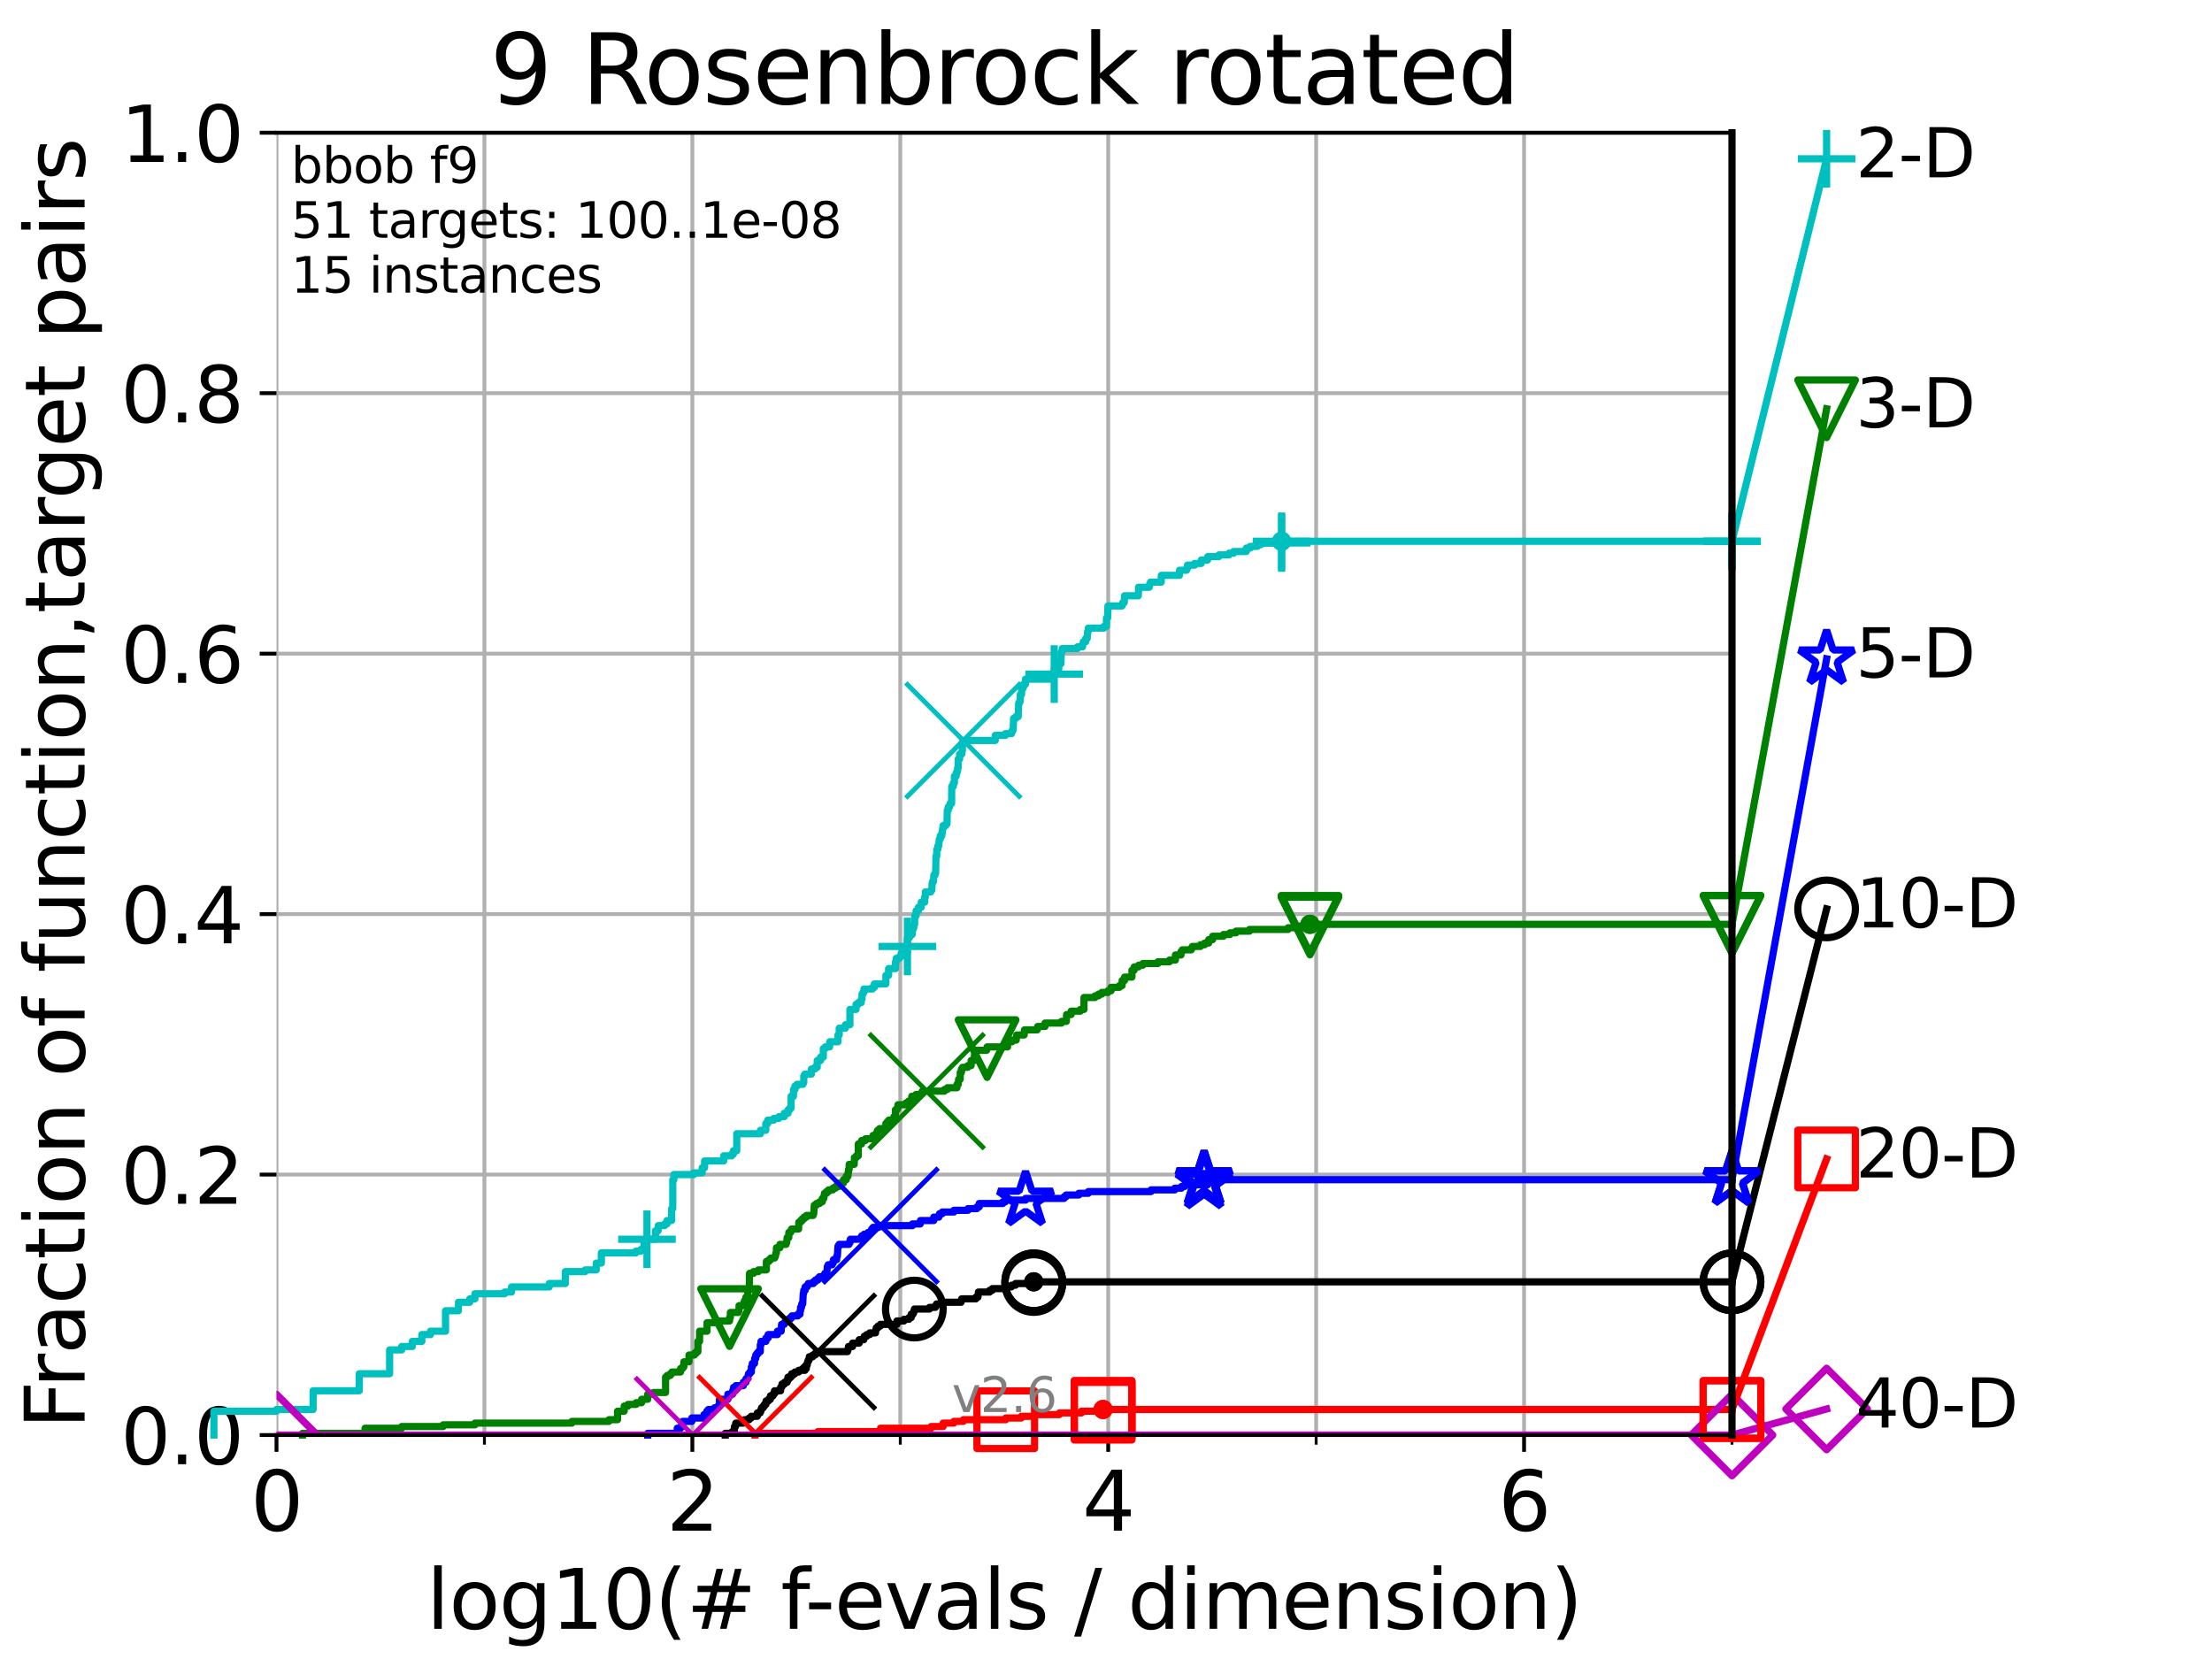 <?xml version="1.0" encoding="utf-8" standalone="no"?>
<!DOCTYPE svg PUBLIC "-//W3C//DTD SVG 1.1//EN"
  "http://www.w3.org/Graphics/SVG/1.1/DTD/svg11.dtd">
<svg height="345.6pt" version="1.1" viewBox="0 0 460.8 345.6" width="460.8pt" xmlns="http://www.w3.org/2000/svg" xmlns:xlink="http://www.w3.org/1999/xlink">
 <defs>
  <style type="text/css">*{stroke-linecap:butt;stroke-linejoin:round;}</style>
 </defs>
 <g id="figure_1">
  <g id="patch_1">
   <path d="M 0 345.6 
L 460.8 345.6 
L 460.8 0 
L 0 0 
z
" style="fill:#ffffff;"/>
  </g>
  <g id="axes_1">
   <g id="patch_2">
    <path d="M 57.6 298.944 
L 360.806 298.944 
L 360.806 27.648 
L 57.6 27.648 
z
" style="fill:#ffffff;"/>
   </g>
   <g id="matplotlib.axis_1">
    <g id="xtick_1">
     <g id="line2d_1">
      <path clip-path="url(#pbac5c3360d)" d="M 57.6 298.944 
L 57.6 27.648 
" style="fill:none;stroke:#b0b0b0;stroke-linecap:square;stroke-width:0.8;"/>
     </g>
     <g id="line2d_2">
      <defs>
       <path d="M 0 0 
L 0 3.5 
" id="m2ad4aabe45" style="stroke:#000000;stroke-width:0.8;"/>
      </defs>
      <g>
       <use style="stroke:#000000;stroke-width:0.8;" x="57.6" xlink:href="#m2ad4aabe45" y="298.944"/>
      </g>
     </g>
     <g id="text_1">
      <!-- 0 -->
      <g transform="translate(52.192 318.861)scale(0.17 -0.17)">
       <defs>
        <path d="M 2034 4250 
Q 1547 4250 1301 3770 
Q 1056 3291 1056 2328 
Q 1056 1369 1301 889 
Q 1547 409 2034 409 
Q 2525 409 2770 889 
Q 3016 1369 3016 2328 
Q 3016 3291 2770 3770 
Q 2525 4250 2034 4250 
z
M 2034 4750 
Q 2819 4750 3233 4129 
Q 3647 3509 3647 2328 
Q 3647 1150 3233 529 
Q 2819 -91 2034 -91 
Q 1250 -91 836 529 
Q 422 1150 422 2328 
Q 422 3509 836 4129 
Q 1250 4750 2034 4750 
z
" id="DejaVuSans-30" transform="scale(0.016)"/>
       </defs>
       <use xlink:href="#DejaVuSans-30"/>
      </g>
     </g>
    </g>
    <g id="xtick_2">
     <g id="line2d_3">
      <path clip-path="url(#pbac5c3360d)" d="M 144.23 298.944 
L 144.23 27.648 
" style="fill:none;stroke:#b0b0b0;stroke-linecap:square;stroke-width:0.8;"/>
     </g>
     <g id="line2d_4">
      <g>
       <use style="stroke:#000000;stroke-width:0.8;" x="144.23" xlink:href="#m2ad4aabe45" y="298.944"/>
      </g>
     </g>
     <g id="text_2">
      <!-- 2 -->
      <g transform="translate(138.822 318.861)scale(0.17 -0.17)">
       <defs>
        <path d="M 1228 531 
L 3431 531 
L 3431 0 
L 469 0 
L 469 531 
Q 828 903 1448 1529 
Q 2069 2156 2228 2338 
Q 2531 2678 2651 2914 
Q 2772 3150 2772 3378 
Q 2772 3750 2511 3984 
Q 2250 4219 1831 4219 
Q 1534 4219 1204 4116 
Q 875 4013 500 3803 
L 500 4441 
Q 881 4594 1212 4672 
Q 1544 4750 1819 4750 
Q 2544 4750 2975 4387 
Q 3406 4025 3406 3419 
Q 3406 3131 3298 2873 
Q 3191 2616 2906 2266 
Q 2828 2175 2409 1742 
Q 1991 1309 1228 531 
z
" id="DejaVuSans-32" transform="scale(0.016)"/>
       </defs>
       <use xlink:href="#DejaVuSans-32"/>
      </g>
     </g>
    </g>
    <g id="xtick_3">
     <g id="line2d_5">
      <path clip-path="url(#pbac5c3360d)" d="M 230.861 298.944 
L 230.861 27.648 
" style="fill:none;stroke:#b0b0b0;stroke-linecap:square;stroke-width:0.8;"/>
     </g>
     <g id="line2d_6">
      <g>
       <use style="stroke:#000000;stroke-width:0.8;" x="230.861" xlink:href="#m2ad4aabe45" y="298.944"/>
      </g>
     </g>
     <g id="text_3">
      <!-- 4 -->
      <g transform="translate(225.453 318.861)scale(0.17 -0.17)">
       <defs>
        <path d="M 2419 4116 
L 825 1625 
L 2419 1625 
L 2419 4116 
z
M 2253 4666 
L 3047 4666 
L 3047 1625 
L 3713 1625 
L 3713 1100 
L 3047 1100 
L 3047 0 
L 2419 0 
L 2419 1100 
L 313 1100 
L 313 1709 
L 2253 4666 
z
" id="DejaVuSans-34" transform="scale(0.016)"/>
       </defs>
       <use xlink:href="#DejaVuSans-34"/>
      </g>
     </g>
    </g>
    <g id="xtick_4">
     <g id="line2d_7">
      <path clip-path="url(#pbac5c3360d)" d="M 317.491 298.944 
L 317.491 27.648 
" style="fill:none;stroke:#b0b0b0;stroke-linecap:square;stroke-width:0.8;"/>
     </g>
     <g id="line2d_8">
      <g>
       <use style="stroke:#000000;stroke-width:0.8;" x="317.491" xlink:href="#m2ad4aabe45" y="298.944"/>
      </g>
     </g>
     <g id="text_4">
      <!-- 6 -->
      <g transform="translate(312.083 318.861)scale(0.17 -0.17)">
       <defs>
        <path d="M 2113 2584 
Q 1688 2584 1439 2293 
Q 1191 2003 1191 1497 
Q 1191 994 1439 701 
Q 1688 409 2113 409 
Q 2538 409 2786 701 
Q 3034 994 3034 1497 
Q 3034 2003 2786 2293 
Q 2538 2584 2113 2584 
z
M 3366 4563 
L 3366 3988 
Q 3128 4100 2886 4159 
Q 2644 4219 2406 4219 
Q 1781 4219 1451 3797 
Q 1122 3375 1075 2522 
Q 1259 2794 1537 2939 
Q 1816 3084 2150 3084 
Q 2853 3084 3261 2657 
Q 3669 2231 3669 1497 
Q 3669 778 3244 343 
Q 2819 -91 2113 -91 
Q 1303 -91 875 529 
Q 447 1150 447 2328 
Q 447 3434 972 4092 
Q 1497 4750 2381 4750 
Q 2619 4750 2861 4703 
Q 3103 4656 3366 4563 
z
" id="DejaVuSans-36" transform="scale(0.016)"/>
       </defs>
       <use xlink:href="#DejaVuSans-36"/>
      </g>
     </g>
    </g>
    <g id="xtick_5">
     <g id="line2d_9">
      <path clip-path="url(#pbac5c3360d)" d="M 100.915 298.944 
L 100.915 27.648 
" style="fill:none;stroke:#b0b0b0;stroke-linecap:square;stroke-width:0.8;"/>
     </g>
     <g id="line2d_10">
      <defs>
       <path d="M 0 0 
L 0 2 
" id="mb41afbd82d" style="stroke:#000000;stroke-width:0.6;"/>
      </defs>
      <g>
       <use style="stroke:#000000;stroke-width:0.6;" x="100.915" xlink:href="#mb41afbd82d" y="298.944"/>
      </g>
     </g>
    </g>
    <g id="xtick_6">
     <g id="line2d_11">
      <path clip-path="url(#pbac5c3360d)" d="M 187.546 298.944 
L 187.546 27.648 
" style="fill:none;stroke:#b0b0b0;stroke-linecap:square;stroke-width:0.8;"/>
     </g>
     <g id="line2d_12">
      <g>
       <use style="stroke:#000000;stroke-width:0.6;" x="187.546" xlink:href="#mb41afbd82d" y="298.944"/>
      </g>
     </g>
    </g>
    <g id="xtick_7">
     <g id="line2d_13">
      <path clip-path="url(#pbac5c3360d)" d="M 274.176 298.944 
L 274.176 27.648 
" style="fill:none;stroke:#b0b0b0;stroke-linecap:square;stroke-width:0.8;"/>
     </g>
     <g id="line2d_14">
      <g>
       <use style="stroke:#000000;stroke-width:0.6;" x="274.176" xlink:href="#mb41afbd82d" y="298.944"/>
      </g>
     </g>
    </g>
    <g id="xtick_8">
     <g id="line2d_15">
      <path clip-path="url(#pbac5c3360d)" d="M 360.806 298.944 
L 360.806 27.648 
" style="fill:none;stroke:#b0b0b0;stroke-linecap:square;stroke-width:0.8;"/>
     </g>
     <g id="line2d_16">
      <g>
       <use style="stroke:#000000;stroke-width:0.6;" x="360.806" xlink:href="#mb41afbd82d" y="298.944"/>
      </g>
     </g>
    </g>
    <g id="text_5">
     <!-- log10(# f-evals / dimension) -->
     <g transform="translate(88.823 339.314)scale(0.17 -0.17)">
      <defs>
       <path d="M 603 4863 
L 1178 4863 
L 1178 0 
L 603 0 
L 603 4863 
z
" id="DejaVuSans-6c" transform="scale(0.016)"/>
       <path d="M 1959 3097 
Q 1497 3097 1228 2736 
Q 959 2375 959 1747 
Q 959 1119 1226 758 
Q 1494 397 1959 397 
Q 2419 397 2687 759 
Q 2956 1122 2956 1747 
Q 2956 2369 2687 2733 
Q 2419 3097 1959 3097 
z
M 1959 3584 
Q 2709 3584 3137 3096 
Q 3566 2609 3566 1747 
Q 3566 888 3137 398 
Q 2709 -91 1959 -91 
Q 1206 -91 779 398 
Q 353 888 353 1747 
Q 353 2609 779 3096 
Q 1206 3584 1959 3584 
z
" id="DejaVuSans-6f" transform="scale(0.016)"/>
       <path d="M 2906 1791 
Q 2906 2416 2648 2759 
Q 2391 3103 1925 3103 
Q 1463 3103 1205 2759 
Q 947 2416 947 1791 
Q 947 1169 1205 825 
Q 1463 481 1925 481 
Q 2391 481 2648 825 
Q 2906 1169 2906 1791 
z
M 3481 434 
Q 3481 -459 3084 -895 
Q 2688 -1331 1869 -1331 
Q 1566 -1331 1297 -1286 
Q 1028 -1241 775 -1147 
L 775 -588 
Q 1028 -725 1275 -790 
Q 1522 -856 1778 -856 
Q 2344 -856 2625 -561 
Q 2906 -266 2906 331 
L 2906 616 
Q 2728 306 2450 153 
Q 2172 0 1784 0 
Q 1141 0 747 490 
Q 353 981 353 1791 
Q 353 2603 747 3093 
Q 1141 3584 1784 3584 
Q 2172 3584 2450 3431 
Q 2728 3278 2906 2969 
L 2906 3500 
L 3481 3500 
L 3481 434 
z
" id="DejaVuSans-67" transform="scale(0.016)"/>
       <path d="M 794 531 
L 1825 531 
L 1825 4091 
L 703 3866 
L 703 4441 
L 1819 4666 
L 2450 4666 
L 2450 531 
L 3481 531 
L 3481 0 
L 794 0 
L 794 531 
z
" id="DejaVuSans-31" transform="scale(0.016)"/>
       <path d="M 1984 4856 
Q 1566 4138 1362 3434 
Q 1159 2731 1159 2009 
Q 1159 1288 1364 580 
Q 1569 -128 1984 -844 
L 1484 -844 
Q 1016 -109 783 600 
Q 550 1309 550 2009 
Q 550 2706 781 3412 
Q 1013 4119 1484 4856 
L 1984 4856 
z
" id="DejaVuSans-28" transform="scale(0.016)"/>
       <path d="M 3272 2816 
L 2363 2816 
L 2100 1772 
L 3016 1772 
L 3272 2816 
z
M 2803 4594 
L 2478 3297 
L 3391 3297 
L 3719 4594 
L 4219 4594 
L 3897 3297 
L 4872 3297 
L 4872 2816 
L 3775 2816 
L 3519 1772 
L 4513 1772 
L 4513 1294 
L 3397 1294 
L 3072 0 
L 2572 0 
L 2894 1294 
L 1978 1294 
L 1656 0 
L 1153 0 
L 1478 1294 
L 494 1294 
L 494 1772 
L 1594 1772 
L 1856 2816 
L 850 2816 
L 850 3297 
L 1978 3297 
L 2297 4594 
L 2803 4594 
z
" id="DejaVuSans-23" transform="scale(0.016)"/>
       <path id="DejaVuSans-20" transform="scale(0.016)"/>
       <path d="M 2375 4863 
L 2375 4384 
L 1825 4384 
Q 1516 4384 1395 4259 
Q 1275 4134 1275 3809 
L 1275 3500 
L 2222 3500 
L 2222 3053 
L 1275 3053 
L 1275 0 
L 697 0 
L 697 3053 
L 147 3053 
L 147 3500 
L 697 3500 
L 697 3744 
Q 697 4328 969 4595 
Q 1241 4863 1831 4863 
L 2375 4863 
z
" id="DejaVuSans-66" transform="scale(0.016)"/>
       <path d="M 313 2009 
L 1997 2009 
L 1997 1497 
L 313 1497 
L 313 2009 
z
" id="DejaVuSans-2d" transform="scale(0.016)"/>
       <path d="M 3597 1894 
L 3597 1613 
L 953 1613 
Q 991 1019 1311 708 
Q 1631 397 2203 397 
Q 2534 397 2845 478 
Q 3156 559 3463 722 
L 3463 178 
Q 3153 47 2828 -22 
Q 2503 -91 2169 -91 
Q 1331 -91 842 396 
Q 353 884 353 1716 
Q 353 2575 817 3079 
Q 1281 3584 2069 3584 
Q 2775 3584 3186 3129 
Q 3597 2675 3597 1894 
z
M 3022 2063 
Q 3016 2534 2758 2815 
Q 2500 3097 2075 3097 
Q 1594 3097 1305 2825 
Q 1016 2553 972 2059 
L 3022 2063 
z
" id="DejaVuSans-65" transform="scale(0.016)"/>
       <path d="M 191 3500 
L 800 3500 
L 1894 563 
L 2988 3500 
L 3597 3500 
L 2284 0 
L 1503 0 
L 191 3500 
z
" id="DejaVuSans-76" transform="scale(0.016)"/>
       <path d="M 2194 1759 
Q 1497 1759 1228 1600 
Q 959 1441 959 1056 
Q 959 750 1161 570 
Q 1363 391 1709 391 
Q 2188 391 2477 730 
Q 2766 1069 2766 1631 
L 2766 1759 
L 2194 1759 
z
M 3341 1997 
L 3341 0 
L 2766 0 
L 2766 531 
Q 2569 213 2275 61 
Q 1981 -91 1556 -91 
Q 1019 -91 701 211 
Q 384 513 384 1019 
Q 384 1609 779 1909 
Q 1175 2209 1959 2209 
L 2766 2209 
L 2766 2266 
Q 2766 2663 2505 2880 
Q 2244 3097 1772 3097 
Q 1472 3097 1187 3025 
Q 903 2953 641 2809 
L 641 3341 
Q 956 3463 1253 3523 
Q 1550 3584 1831 3584 
Q 2591 3584 2966 3190 
Q 3341 2797 3341 1997 
z
" id="DejaVuSans-61" transform="scale(0.016)"/>
       <path d="M 2834 3397 
L 2834 2853 
Q 2591 2978 2328 3040 
Q 2066 3103 1784 3103 
Q 1356 3103 1142 2972 
Q 928 2841 928 2578 
Q 928 2378 1081 2264 
Q 1234 2150 1697 2047 
L 1894 2003 
Q 2506 1872 2764 1633 
Q 3022 1394 3022 966 
Q 3022 478 2636 193 
Q 2250 -91 1575 -91 
Q 1294 -91 989 -36 
Q 684 19 347 128 
L 347 722 
Q 666 556 975 473 
Q 1284 391 1588 391 
Q 1994 391 2212 530 
Q 2431 669 2431 922 
Q 2431 1156 2273 1281 
Q 2116 1406 1581 1522 
L 1381 1569 
Q 847 1681 609 1914 
Q 372 2147 372 2553 
Q 372 3047 722 3315 
Q 1072 3584 1716 3584 
Q 2034 3584 2315 3537 
Q 2597 3491 2834 3397 
z
" id="DejaVuSans-73" transform="scale(0.016)"/>
       <path d="M 1625 4666 
L 2156 4666 
L 531 -594 
L 0 -594 
L 1625 4666 
z
" id="DejaVuSans-2f" transform="scale(0.016)"/>
       <path d="M 2906 2969 
L 2906 4863 
L 3481 4863 
L 3481 0 
L 2906 0 
L 2906 525 
Q 2725 213 2448 61 
Q 2172 -91 1784 -91 
Q 1150 -91 751 415 
Q 353 922 353 1747 
Q 353 2572 751 3078 
Q 1150 3584 1784 3584 
Q 2172 3584 2448 3432 
Q 2725 3281 2906 2969 
z
M 947 1747 
Q 947 1113 1208 752 
Q 1469 391 1925 391 
Q 2381 391 2643 752 
Q 2906 1113 2906 1747 
Q 2906 2381 2643 2742 
Q 2381 3103 1925 3103 
Q 1469 3103 1208 2742 
Q 947 2381 947 1747 
z
" id="DejaVuSans-64" transform="scale(0.016)"/>
       <path d="M 603 3500 
L 1178 3500 
L 1178 0 
L 603 0 
L 603 3500 
z
M 603 4863 
L 1178 4863 
L 1178 4134 
L 603 4134 
L 603 4863 
z
" id="DejaVuSans-69" transform="scale(0.016)"/>
       <path d="M 3328 2828 
Q 3544 3216 3844 3400 
Q 4144 3584 4550 3584 
Q 5097 3584 5394 3201 
Q 5691 2819 5691 2113 
L 5691 0 
L 5113 0 
L 5113 2094 
Q 5113 2597 4934 2840 
Q 4756 3084 4391 3084 
Q 3944 3084 3684 2787 
Q 3425 2491 3425 1978 
L 3425 0 
L 2847 0 
L 2847 2094 
Q 2847 2600 2669 2842 
Q 2491 3084 2119 3084 
Q 1678 3084 1418 2786 
Q 1159 2488 1159 1978 
L 1159 0 
L 581 0 
L 581 3500 
L 1159 3500 
L 1159 2956 
Q 1356 3278 1631 3431 
Q 1906 3584 2284 3584 
Q 2666 3584 2933 3390 
Q 3200 3197 3328 2828 
z
" id="DejaVuSans-6d" transform="scale(0.016)"/>
       <path d="M 3513 2113 
L 3513 0 
L 2938 0 
L 2938 2094 
Q 2938 2591 2744 2837 
Q 2550 3084 2163 3084 
Q 1697 3084 1428 2787 
Q 1159 2491 1159 1978 
L 1159 0 
L 581 0 
L 581 3500 
L 1159 3500 
L 1159 2956 
Q 1366 3272 1645 3428 
Q 1925 3584 2291 3584 
Q 2894 3584 3203 3211 
Q 3513 2838 3513 2113 
z
" id="DejaVuSans-6e" transform="scale(0.016)"/>
       <path d="M 513 4856 
L 1013 4856 
Q 1481 4119 1714 3412 
Q 1947 2706 1947 2009 
Q 1947 1309 1714 600 
Q 1481 -109 1013 -844 
L 513 -844 
Q 928 -128 1133 580 
Q 1338 1288 1338 2009 
Q 1338 2731 1133 3434 
Q 928 4138 513 4856 
z
" id="DejaVuSans-29" transform="scale(0.016)"/>
      </defs>
      <use xlink:href="#DejaVuSans-6c"/>
      <use x="27.783" xlink:href="#DejaVuSans-6f"/>
      <use x="88.965" xlink:href="#DejaVuSans-67"/>
      <use x="152.441" xlink:href="#DejaVuSans-31"/>
      <use x="216.064" xlink:href="#DejaVuSans-30"/>
      <use x="279.688" xlink:href="#DejaVuSans-28"/>
      <use x="318.701" xlink:href="#DejaVuSans-23"/>
      <use x="402.49" xlink:href="#DejaVuSans-20"/>
      <use x="434.277" xlink:href="#DejaVuSans-66"/>
      <use x="463.982" xlink:href="#DejaVuSans-2d"/>
      <use x="500.066" xlink:href="#DejaVuSans-65"/>
      <use x="561.59" xlink:href="#DejaVuSans-76"/>
      <use x="620.77" xlink:href="#DejaVuSans-61"/>
      <use x="682.049" xlink:href="#DejaVuSans-6c"/>
      <use x="709.832" xlink:href="#DejaVuSans-73"/>
      <use x="761.932" xlink:href="#DejaVuSans-20"/>
      <use x="793.719" xlink:href="#DejaVuSans-2f"/>
      <use x="827.41" xlink:href="#DejaVuSans-20"/>
      <use x="859.197" xlink:href="#DejaVuSans-64"/>
      <use x="922.674" xlink:href="#DejaVuSans-69"/>
      <use x="950.457" xlink:href="#DejaVuSans-6d"/>
      <use x="1047.869" xlink:href="#DejaVuSans-65"/>
      <use x="1109.393" xlink:href="#DejaVuSans-6e"/>
      <use x="1172.771" xlink:href="#DejaVuSans-73"/>
      <use x="1224.871" xlink:href="#DejaVuSans-69"/>
      <use x="1252.654" xlink:href="#DejaVuSans-6f"/>
      <use x="1313.836" xlink:href="#DejaVuSans-6e"/>
      <use x="1377.215" xlink:href="#DejaVuSans-29"/>
     </g>
    </g>
   </g>
   <g id="matplotlib.axis_2">
    <g id="ytick_1">
     <g id="line2d_17">
      <path clip-path="url(#pbac5c3360d)" d="M 57.6 298.944 
L 360.806 298.944 
" style="fill:none;stroke:#b0b0b0;stroke-linecap:square;stroke-width:0.8;"/>
     </g>
     <g id="line2d_18">
      <defs>
       <path d="M 0 0 
L -3.5 0 
" id="ma346e06a6a" style="stroke:#000000;stroke-width:0.8;"/>
      </defs>
      <g>
       <use style="stroke:#000000;stroke-width:0.8;" x="57.6" xlink:href="#ma346e06a6a" y="298.944"/>
      </g>
     </g>
     <g id="text_6">
      <!-- 0.0 -->
      <g transform="translate(25.155 305.023)scale(0.16 -0.16)">
       <defs>
        <path d="M 684 794 
L 1344 794 
L 1344 0 
L 684 0 
L 684 794 
z
" id="DejaVuSans-2e" transform="scale(0.016)"/>
       </defs>
       <use xlink:href="#DejaVuSans-30"/>
       <use x="63.623" xlink:href="#DejaVuSans-2e"/>
       <use x="95.41" xlink:href="#DejaVuSans-30"/>
      </g>
     </g>
    </g>
    <g id="ytick_2">
     <g id="line2d_19">
      <path clip-path="url(#pbac5c3360d)" d="M 57.6 244.685 
L 360.806 244.685 
" style="fill:none;stroke:#b0b0b0;stroke-linecap:square;stroke-width:0.8;"/>
     </g>
     <g id="line2d_20">
      <g>
       <use style="stroke:#000000;stroke-width:0.8;" x="57.6" xlink:href="#ma346e06a6a" y="244.685"/>
      </g>
     </g>
     <g id="text_7">
      <!-- 0.2 -->
      <g transform="translate(25.155 250.764)scale(0.16 -0.16)">
       <use xlink:href="#DejaVuSans-30"/>
       <use x="63.623" xlink:href="#DejaVuSans-2e"/>
       <use x="95.41" xlink:href="#DejaVuSans-32"/>
      </g>
     </g>
    </g>
    <g id="ytick_3">
     <g id="line2d_21">
      <path clip-path="url(#pbac5c3360d)" d="M 57.6 190.426 
L 360.806 190.426 
" style="fill:none;stroke:#b0b0b0;stroke-linecap:square;stroke-width:0.8;"/>
     </g>
     <g id="line2d_22">
      <g>
       <use style="stroke:#000000;stroke-width:0.8;" x="57.6" xlink:href="#ma346e06a6a" y="190.426"/>
      </g>
     </g>
     <g id="text_8">
      <!-- 0.4 -->
      <g transform="translate(25.155 196.504)scale(0.16 -0.16)">
       <use xlink:href="#DejaVuSans-30"/>
       <use x="63.623" xlink:href="#DejaVuSans-2e"/>
       <use x="95.41" xlink:href="#DejaVuSans-34"/>
      </g>
     </g>
    </g>
    <g id="ytick_4">
     <g id="line2d_23">
      <path clip-path="url(#pbac5c3360d)" d="M 57.6 136.166 
L 360.806 136.166 
" style="fill:none;stroke:#b0b0b0;stroke-linecap:square;stroke-width:0.8;"/>
     </g>
     <g id="line2d_24">
      <g>
       <use style="stroke:#000000;stroke-width:0.8;" x="57.6" xlink:href="#ma346e06a6a" y="136.166"/>
      </g>
     </g>
     <g id="text_9">
      <!-- 0.6 -->
      <g transform="translate(25.155 142.245)scale(0.16 -0.16)">
       <use xlink:href="#DejaVuSans-30"/>
       <use x="63.623" xlink:href="#DejaVuSans-2e"/>
       <use x="95.41" xlink:href="#DejaVuSans-36"/>
      </g>
     </g>
    </g>
    <g id="ytick_5">
     <g id="line2d_25">
      <path clip-path="url(#pbac5c3360d)" d="M 57.6 81.907 
L 360.806 81.907 
" style="fill:none;stroke:#b0b0b0;stroke-linecap:square;stroke-width:0.8;"/>
     </g>
     <g id="line2d_26">
      <g>
       <use style="stroke:#000000;stroke-width:0.8;" x="57.6" xlink:href="#ma346e06a6a" y="81.907"/>
      </g>
     </g>
     <g id="text_10">
      <!-- 0.8 -->
      <g transform="translate(25.155 87.986)scale(0.16 -0.16)">
       <defs>
        <path d="M 2034 2216 
Q 1584 2216 1326 1975 
Q 1069 1734 1069 1313 
Q 1069 891 1326 650 
Q 1584 409 2034 409 
Q 2484 409 2743 651 
Q 3003 894 3003 1313 
Q 3003 1734 2745 1975 
Q 2488 2216 2034 2216 
z
M 1403 2484 
Q 997 2584 770 2862 
Q 544 3141 544 3541 
Q 544 4100 942 4425 
Q 1341 4750 2034 4750 
Q 2731 4750 3128 4425 
Q 3525 4100 3525 3541 
Q 3525 3141 3298 2862 
Q 3072 2584 2669 2484 
Q 3125 2378 3379 2068 
Q 3634 1759 3634 1313 
Q 3634 634 3220 271 
Q 2806 -91 2034 -91 
Q 1263 -91 848 271 
Q 434 634 434 1313 
Q 434 1759 690 2068 
Q 947 2378 1403 2484 
z
M 1172 3481 
Q 1172 3119 1398 2916 
Q 1625 2713 2034 2713 
Q 2441 2713 2670 2916 
Q 2900 3119 2900 3481 
Q 2900 3844 2670 4047 
Q 2441 4250 2034 4250 
Q 1625 4250 1398 4047 
Q 1172 3844 1172 3481 
z
" id="DejaVuSans-38" transform="scale(0.016)"/>
       </defs>
       <use xlink:href="#DejaVuSans-30"/>
       <use x="63.623" xlink:href="#DejaVuSans-2e"/>
       <use x="95.41" xlink:href="#DejaVuSans-38"/>
      </g>
     </g>
    </g>
    <g id="ytick_6">
     <g id="line2d_27">
      <path clip-path="url(#pbac5c3360d)" d="M 57.6 27.648 
L 360.806 27.648 
" style="fill:none;stroke:#b0b0b0;stroke-linecap:square;stroke-width:0.8;"/>
     </g>
     <g id="line2d_28">
      <g>
       <use style="stroke:#000000;stroke-width:0.8;" x="57.6" xlink:href="#ma346e06a6a" y="27.648"/>
      </g>
     </g>
     <g id="text_11">
      <!-- 1.0 -->
      <g transform="translate(25.155 33.727)scale(0.16 -0.16)">
       <use xlink:href="#DejaVuSans-31"/>
       <use x="63.623" xlink:href="#DejaVuSans-2e"/>
       <use x="95.41" xlink:href="#DejaVuSans-30"/>
      </g>
     </g>
    </g>
    <g id="text_12">
     <!-- Fraction of function,target pairs -->
     <g transform="translate(17.62 297.681)rotate(-90)scale(0.17 -0.17)">
      <defs>
       <path d="M 628 4666 
L 3309 4666 
L 3309 4134 
L 1259 4134 
L 1259 2759 
L 3109 2759 
L 3109 2228 
L 1259 2228 
L 1259 0 
L 628 0 
L 628 4666 
z
" id="DejaVuSans-46" transform="scale(0.016)"/>
       <path d="M 2631 2963 
Q 2534 3019 2420 3045 
Q 2306 3072 2169 3072 
Q 1681 3072 1420 2755 
Q 1159 2438 1159 1844 
L 1159 0 
L 581 0 
L 581 3500 
L 1159 3500 
L 1159 2956 
Q 1341 3275 1631 3429 
Q 1922 3584 2338 3584 
Q 2397 3584 2469 3576 
Q 2541 3569 2628 3553 
L 2631 2963 
z
" id="DejaVuSans-72" transform="scale(0.016)"/>
       <path d="M 3122 3366 
L 3122 2828 
Q 2878 2963 2633 3030 
Q 2388 3097 2138 3097 
Q 1578 3097 1268 2742 
Q 959 2388 959 1747 
Q 959 1106 1268 751 
Q 1578 397 2138 397 
Q 2388 397 2633 464 
Q 2878 531 3122 666 
L 3122 134 
Q 2881 22 2623 -34 
Q 2366 -91 2075 -91 
Q 1284 -91 818 406 
Q 353 903 353 1747 
Q 353 2603 823 3093 
Q 1294 3584 2113 3584 
Q 2378 3584 2631 3529 
Q 2884 3475 3122 3366 
z
" id="DejaVuSans-63" transform="scale(0.016)"/>
       <path d="M 1172 4494 
L 1172 3500 
L 2356 3500 
L 2356 3053 
L 1172 3053 
L 1172 1153 
Q 1172 725 1289 603 
Q 1406 481 1766 481 
L 2356 481 
L 2356 0 
L 1766 0 
Q 1100 0 847 248 
Q 594 497 594 1153 
L 594 3053 
L 172 3053 
L 172 3500 
L 594 3500 
L 594 4494 
L 1172 4494 
z
" id="DejaVuSans-74" transform="scale(0.016)"/>
       <path d="M 544 1381 
L 544 3500 
L 1119 3500 
L 1119 1403 
Q 1119 906 1312 657 
Q 1506 409 1894 409 
Q 2359 409 2629 706 
Q 2900 1003 2900 1516 
L 2900 3500 
L 3475 3500 
L 3475 0 
L 2900 0 
L 2900 538 
Q 2691 219 2414 64 
Q 2138 -91 1772 -91 
Q 1169 -91 856 284 
Q 544 659 544 1381 
z
M 1991 3584 
L 1991 3584 
z
" id="DejaVuSans-75" transform="scale(0.016)"/>
       <path d="M 750 794 
L 1409 794 
L 1409 256 
L 897 -744 
L 494 -744 
L 750 256 
L 750 794 
z
" id="DejaVuSans-2c" transform="scale(0.016)"/>
       <path d="M 1159 525 
L 1159 -1331 
L 581 -1331 
L 581 3500 
L 1159 3500 
L 1159 2969 
Q 1341 3281 1617 3432 
Q 1894 3584 2278 3584 
Q 2916 3584 3314 3078 
Q 3713 2572 3713 1747 
Q 3713 922 3314 415 
Q 2916 -91 2278 -91 
Q 1894 -91 1617 61 
Q 1341 213 1159 525 
z
M 3116 1747 
Q 3116 2381 2855 2742 
Q 2594 3103 2138 3103 
Q 1681 3103 1420 2742 
Q 1159 2381 1159 1747 
Q 1159 1113 1420 752 
Q 1681 391 2138 391 
Q 2594 391 2855 752 
Q 3116 1113 3116 1747 
z
" id="DejaVuSans-70" transform="scale(0.016)"/>
      </defs>
      <use xlink:href="#DejaVuSans-46"/>
      <use x="50.27" xlink:href="#DejaVuSans-72"/>
      <use x="91.383" xlink:href="#DejaVuSans-61"/>
      <use x="152.662" xlink:href="#DejaVuSans-63"/>
      <use x="207.643" xlink:href="#DejaVuSans-74"/>
      <use x="246.852" xlink:href="#DejaVuSans-69"/>
      <use x="274.635" xlink:href="#DejaVuSans-6f"/>
      <use x="335.816" xlink:href="#DejaVuSans-6e"/>
      <use x="399.195" xlink:href="#DejaVuSans-20"/>
      <use x="430.982" xlink:href="#DejaVuSans-6f"/>
      <use x="492.164" xlink:href="#DejaVuSans-66"/>
      <use x="527.369" xlink:href="#DejaVuSans-20"/>
      <use x="559.156" xlink:href="#DejaVuSans-66"/>
      <use x="594.361" xlink:href="#DejaVuSans-75"/>
      <use x="657.74" xlink:href="#DejaVuSans-6e"/>
      <use x="721.119" xlink:href="#DejaVuSans-63"/>
      <use x="776.1" xlink:href="#DejaVuSans-74"/>
      <use x="815.309" xlink:href="#DejaVuSans-69"/>
      <use x="843.092" xlink:href="#DejaVuSans-6f"/>
      <use x="904.273" xlink:href="#DejaVuSans-6e"/>
      <use x="967.652" xlink:href="#DejaVuSans-2c"/>
      <use x="999.439" xlink:href="#DejaVuSans-74"/>
      <use x="1038.648" xlink:href="#DejaVuSans-61"/>
      <use x="1099.928" xlink:href="#DejaVuSans-72"/>
      <use x="1139.291" xlink:href="#DejaVuSans-67"/>
      <use x="1202.768" xlink:href="#DejaVuSans-65"/>
      <use x="1264.291" xlink:href="#DejaVuSans-74"/>
      <use x="1303.5" xlink:href="#DejaVuSans-20"/>
      <use x="1335.287" xlink:href="#DejaVuSans-70"/>
      <use x="1398.764" xlink:href="#DejaVuSans-61"/>
      <use x="1460.043" xlink:href="#DejaVuSans-69"/>
      <use x="1487.826" xlink:href="#DejaVuSans-72"/>
      <use x="1528.939" xlink:href="#DejaVuSans-73"/>
     </g>
    </g>
   </g>
   <g id="line2d_29">
    <defs>
     <path d="M 0 1.5 
C 0.398 1.5 0.779 1.342 1.061 1.061 
C 1.342 0.779 1.5 0.398 1.5 0 
C 1.5 -0.398 1.342 -0.779 1.061 -1.061 
C 0.779 -1.342 0.398 -1.5 0 -1.5 
C -0.398 -1.5 -0.779 -1.342 -1.061 -1.061 
C -1.342 -0.779 -1.5 -0.398 -1.5 0 
C -1.5 0.398 -1.342 0.779 -1.061 1.061 
C -0.779 1.342 -0.398 1.5 0 1.5 
z
" id="m44f5c28ef3" style="stroke:#00bfbf;"/>
    </defs>
    <g>
     <use style="fill:#00bfbf;stroke:#00bfbf;" x="266.984" xlink:href="#m44f5c28ef3" y="112.76"/>
     <use style="fill:#00bfbf;stroke:#00bfbf;" x="266.984" xlink:href="#m44f5c28ef3" y="112.76"/>
    </g>
   </g>
   <g id="line2d_30">
    <path d="M 44.561 298.944 
L 44.561 293.979 
L 57.6 293.979 
L 57.6 293.624 
L 65.227 293.624 
L 65.227 289.723 
L 74.837 289.723 
L 74.837 286.177 
L 81.166 286.177 
L 81.166 281.212 
L 83.678 281.212 
L 83.678 280.503 
L 85.894 280.503 
L 85.894 279.439 
L 87.876 279.439 
L 87.876 278.021 
L 89.669 278.021 
L 89.669 277.311 
L 92.812 277.311 
L 92.812 273.056 
L 95.503 273.056 
L 95.503 271.282 
L 97.858 271.282 
L 97.858 270.573 
L 98.933 270.573 
L 98.933 269.509 
L 105.113 269.509 
L 105.113 269.155 
L 106.561 269.155 
L 106.561 268.091 
L 114.419 268.091 
L 114.419 267.381 
L 117.772 267.381 
L 117.772 264.899 
L 121.893 264.899 
L 121.893 264.544 
L 124.211 264.544 
L 124.211 263.126 
L 125.271 263.126 
L 125.271 260.998 
L 132.464 260.998 
L 132.464 260.643 
L 133.49 260.643 
L 133.49 260.289 
L 134.145 260.289 
L 134.145 258.516 
L 134.777 258.516 
L 134.777 258.161 
L 136.556 258.161 
L 136.556 256.388 
L 137.113 256.388 
L 137.113 255.324 
L 138.439 255.324 
L 138.439 254.969 
L 138.944 254.969 
L 138.944 254.26 
L 139.915 254.26 
L 139.915 251.778 
L 140.15 251.778 
L 140.15 245.749 
L 140.382 245.749 
L 140.382 244.685 
L 144.51 244.685 
L 144.51 244.33 
L 146.278 244.33 
L 146.278 243.266 
L 146.778 243.266 
L 146.778 241.848 
L 150.76 241.848 
L 150.76 240.784 
L 152.414 240.784 
L 152.414 240.429 
L 152.776 240.429 
L 152.776 239.72 
L 153.479 239.72 
L 153.479 236.174 
L 158.41 236.174 
L 158.41 235.464 
L 159.527 235.464 
L 159.527 234.046 
L 159.94 234.046 
L 159.94 233.336 
L 161.202 233.336 
L 161.202 232.982 
L 162.241 232.982 
L 162.241 232.627 
L 163.363 232.627 
L 163.363 231.918 
L 164.162 231.918 
L 164.162 231.209 
L 164.485 231.209 
L 164.485 230.854 
L 164.803 230.854 
L 164.803 228.372 
L 165.3 228.372 
L 165.3 226.953 
L 165.605 226.953 
L 165.605 226.244 
L 166.023 226.244 
L 166.023 225.889 
L 167.279 225.889 
L 167.279 225.534 
L 167.444 225.534 
L 167.444 224.116 
L 167.662 224.116 
L 167.662 223.761 
L 169.019 223.761 
L 169.019 222.697 
L 169.76 222.697 
L 169.76 222.343 
L 170.238 222.343 
L 170.238 220.924 
L 170.933 220.924 
L 170.933 220.215 
L 171.515 220.215 
L 171.515 218.442 
L 171.908 218.442 
L 171.908 218.087 
L 172.835 218.087 
L 172.835 217.023 
L 174.563 217.023 
L 174.563 215.605 
L 174.824 215.605 
L 174.824 214.186 
L 176.11 214.186 
L 176.11 213.477 
L 177.054 213.477 
L 177.054 210.285 
L 178.324 210.285 
L 178.324 209.221 
L 178.779 209.221 
L 178.779 208.867 
L 179.398 208.867 
L 179.398 208.157 
L 179.572 208.157 
L 179.572 207.093 
L 179.772 207.093 
L 179.772 206.739 
L 179.97 206.739 
L 179.97 206.03 
L 181.741 206.03 
L 181.741 205.675 
L 182.146 205.675 
L 182.146 204.966 
L 184.544 204.966 
L 184.544 203.192 
L 185.109 203.192 
L 185.109 201.774 
L 186.551 201.774 
L 186.551 200.355 
L 186.689 200.355 
L 186.689 199.646 
L 187.385 199.646 
L 187.385 199.291 
L 187.723 199.291 
L 187.723 198.582 
L 188.985 198.582 
L 189.037 195.39 
L 189.415 195.39 
L 189.415 195.036 
L 189.635 195.036 
L 189.635 194.681 
L 190.019 194.681 
L 190.019 193.617 
L 190.232 193.617 
L 190.232 193.263 
L 190.362 193.263 
L 190.362 192.553 
L 190.539 192.553 
L 190.555 190.78 
L 190.842 190.78 
L 190.842 189.716 
L 191.325 189.716 
L 191.325 189.007 
L 191.916 189.007 
L 191.916 187.943 
L 192.632 187.943 
L 192.632 186.879 
L 192.761 186.879 
L 192.761 185.815 
L 193.882 185.815 
L 193.882 185.461 
L 194.109 185.461 
L 194.175 184.042 
L 194.228 184.042 
L 194.228 183.688 
L 194.451 183.688 
L 194.542 182.269 
L 194.787 182.269 
L 194.787 181.914 
L 194.914 181.914 
L 194.978 178.368 
L 195.142 178.368 
L 195.142 176.949 
L 195.366 176.949 
L 195.366 176.24 
L 195.552 176.24 
L 195.662 174.822 
L 195.881 174.822 
L 195.881 174.112 
L 196.204 174.112 
L 196.24 173.403 
L 196.334 173.403 
L 196.334 172.694 
L 196.452 172.694 
L 196.452 171.985 
L 197.029 171.985 
L 197.029 171.63 
L 197.277 171.63 
L 197.333 168.793 
L 197.533 168.793 
L 197.533 168.084 
L 197.819 168.084 
L 197.927 167.374 
L 198.239 167.374 
L 198.26 163.828 
L 198.587 163.828 
L 198.587 163.119 
L 198.816 163.119 
L 198.816 161.7 
L 199.194 161.7 
L 199.194 160.991 
L 199.366 160.991 
L 199.366 160.636 
L 199.486 160.636 
L 199.486 159.927 
L 199.615 159.927 
L 199.615 158.154 
L 199.9 158.154 
L 199.9 157.09 
L 200.362 157.09 
L 200.419 156.381 
L 200.486 156.381 
L 200.486 154.607 
L 200.665 154.607 
L 200.665 154.253 
L 207.33 154.253 
L 207.33 153.189 
L 209.435 153.189 
L 209.435 152.834 
L 210.718 152.834 
L 210.718 152.48 
L 210.866 152.48 
L 210.866 152.125 
L 211.055 152.125 
L 211.152 149.643 
L 211.613 149.643 
L 211.613 149.288 
L 212.104 149.288 
L 212.211 146.451 
L 212.392 146.451 
L 212.392 146.096 
L 212.537 146.096 
L 212.547 144.678 
L 212.809 144.678 
L 212.809 143.614 
L 212.99 143.614 
L 212.99 143.259 
L 213.193 143.259 
L 213.193 142.55 
L 213.622 142.55 
L 213.622 141.486 
L 219.026 141.486 
L 219.026 141.131 
L 219.493 141.131 
L 219.493 140.777 
L 219.613 140.777 
L 219.63 139.358 
L 220.567 139.358 
L 220.573 138.294 
L 220.997 138.294 
L 221.089 135.812 
L 221.24 135.812 
L 221.281 135.102 
L 224.451 135.102 
L 224.451 134.748 
L 225.518 134.748 
L 225.6 134.039 
L 225.667 134.039 
L 225.667 133.684 
L 226.176 133.684 
L 226.176 132.975 
L 226.497 132.975 
L 226.565 131.556 
L 226.692 131.556 
L 226.709 130.847 
L 229.944 130.847 
L 229.944 130.492 
L 230.491 130.492 
L 230.495 128.719 
L 230.747 128.719 
L 230.801 126.237 
L 233.743 126.237 
L 233.743 125.882 
L 233.895 125.882 
L 233.895 125.527 
L 234.211 125.527 
L 234.257 124.109 
L 237.136 124.109 
L 237.175 122.336 
L 239.409 122.336 
L 239.508 121.626 
L 239.666 121.626 
L 239.666 121.272 
L 241.897 121.272 
L 241.927 119.853 
L 245.692 119.853 
L 245.717 118.789 
L 247.181 118.789 
L 247.181 118.435 
L 247.36 118.435 
L 247.36 117.725 
L 248.871 117.725 
L 248.871 117.371 
L 250.249 117.371 
L 250.249 116.661 
L 251.552 116.661 
L 251.6 115.952 
L 253.915 115.952 
L 253.915 115.598 
L 256.028 115.598 
L 256.028 115.243 
L 256.981 115.243 
L 256.981 114.888 
L 259.617 114.888 
L 259.617 114.179 
L 260.42 114.179 
L 260.42 113.824 
L 261.929 113.824 
L 261.929 113.47 
L 262.64 113.47 
L 262.64 113.115 
L 266.984 113.115 
L 266.984 112.76 
L 360.806 112.76 
L 360.806 112.76 
" style="fill:none;stroke:#00bfbf;stroke-linecap:square;stroke-width:1.5;"/>
   </g>
   <g id="line2d_31">
    <defs>
     <path d="M -6 0 
L 6 0 
M 0 6 
L 0 -6 
" id="m2b9def5993" style="stroke:#00bfbf;stroke-width:1.5;"/>
    </defs>
    <g>
     <use style="fill-opacity:0;stroke:#00bfbf;stroke-width:1.5;" x="134.777" xlink:href="#m2b9def5993" y="258.161"/>
     <use style="fill-opacity:0;stroke:#00bfbf;stroke-width:1.5;" x="189.037" xlink:href="#m2b9def5993" y="197.164"/>
     <use style="fill-opacity:0;stroke:#00bfbf;stroke-width:1.5;" x="219.613" xlink:href="#m2b9def5993" y="140.422"/>
     <use style="fill-opacity:0;stroke:#00bfbf;stroke-width:1.5;" x="266.984" xlink:href="#m2b9def5993" y="113.115"/>
     <use style="fill-opacity:0;stroke:#00bfbf;stroke-width:1.5;" x="266.984" xlink:href="#m2b9def5993" y="112.76"/>
     <use style="fill-opacity:0;stroke:#00bfbf;stroke-width:1.5;" x="360.806" xlink:href="#m2b9def5993" y="112.76"/>
    </g>
   </g>
   <g id="line2d_32">
    <path style="fill:none;stroke:#00bfbf;stroke-linecap:square;stroke-width:1.5;"/>
    <g/>
   </g>
   <g id="line2d_33">
    <path clip-path="url(#pbac5c3360d)" d="M 200.679 154.253 
" style="fill:none;stroke:#00bfbf;stroke-linecap:square;stroke-width:1.5;"/>
    <defs>
     <path d="M -12 12 
L 12 -12 
M -12 -12 
L 12 12 
" id="mbd82367b8c" style="stroke:#00bfbf;"/>
    </defs>
    <g clip-path="url(#pbac5c3360d)">
     <use style="fill:#00bfbf;stroke:#00bfbf;" x="200.679" xlink:href="#mbd82367b8c" y="154.253"/>
    </g>
   </g>
   <g id="line2d_34">
    <defs>
     <path d="M 0 1.5 
C 0.398 1.5 0.779 1.342 1.061 1.061 
C 1.342 0.779 1.5 0.398 1.5 0 
C 1.5 -0.398 1.342 -0.779 1.061 -1.061 
C 0.779 -1.342 0.398 -1.5 0 -1.5 
C -0.398 -1.5 -0.779 -1.342 -1.061 -1.061 
C -1.342 -0.779 -1.5 -0.398 -1.5 0 
C -1.5 0.398 -1.342 0.779 -1.061 1.061 
C -0.779 1.342 -0.398 1.5 0 1.5 
z
" id="mc6378c6d05" style="stroke:#008000;"/>
    </defs>
    <g>
     <use style="fill:#008000;stroke:#008000;" x="272.893" xlink:href="#mc6378c6d05" y="192.553"/>
     <use style="fill:#008000;stroke:#008000;" x="272.893" xlink:href="#mc6378c6d05" y="192.553"/>
    </g>
   </g>
   <g id="line2d_35">
    <path d="M 63.012 298.944 
L 63.012 298.589 
L 76.051 298.589 
L 76.051 297.525 
L 83.678 297.525 
L 83.678 297.171 
L 92.323 297.171 
L 92.323 296.816 
L 98.933 296.816 
L 98.933 296.462 
L 119.129 296.462 
L 119.129 296.107 
L 126.836 296.107 
L 126.836 295.752 
L 128.643 295.752 
L 128.643 293.979 
L 130.027 293.979 
L 130.027 292.915 
L 130.811 292.915 
L 130.811 292.561 
L 132.523 292.561 
L 132.523 292.206 
L 133.656 292.206 
L 133.656 291.497 
L 134.932 291.497 
L 134.932 290.433 
L 136.127 290.433 
L 136.127 290.078 
L 138.651 290.078 
L 138.651 286.886 
L 138.985 286.886 
L 138.985 286.532 
L 139.637 286.532 
L 139.637 286.177 
L 139.954 286.177 
L 139.954 285.822 
L 141.754 285.822 
L 141.754 285.113 
L 142.179 285.113 
L 142.179 284.759 
L 142.456 284.759 
L 142.456 283.695 
L 143.528 283.695 
L 143.528 282.276 
L 144.664 282.276 
L 144.664 281.922 
L 145.028 281.922 
L 145.028 281.567 
L 145.386 281.567 
L 145.386 279.439 
L 145.736 279.439 
L 145.736 277.311 
L 147.291 277.311 
L 147.291 275.538 
L 149.021 275.538 
L 149.021 275.183 
L 151.983 275.183 
L 151.983 274.474 
L 152.148 274.474 
L 152.148 273.41 
L 153.802 273.41 
L 153.802 273.056 
L 153.952 273.056 
L 153.952 271.992 
L 154.971 271.992 
L 154.971 271.282 
L 155.113 271.282 
L 155.113 270.928 
L 155.392 270.928 
L 155.392 270.219 
L 155.735 270.219 
L 155.803 268.8 
L 156.072 268.8 
L 156.139 265.254 
L 156.985 265.254 
L 156.985 264.899 
L 157.977 264.899 
L 157.977 264.544 
L 159.652 264.544 
L 159.652 262.771 
L 160.196 262.771 
L 160.196 262.417 
L 160.568 262.417 
L 160.568 262.062 
L 161.392 262.062 
L 161.392 261.707 
L 161.542 261.707 
L 161.642 260.998 
L 161.741 260.998 
L 161.741 259.934 
L 162.468 259.934 
L 162.468 259.225 
L 163.755 259.225 
L 163.755 258.87 
L 163.888 258.87 
L 163.976 257.806 
L 164.324 257.806 
L 164.324 256.742 
L 164.708 256.742 
L 164.708 256.388 
L 164.876 256.388 
L 164.876 256.033 
L 166.364 256.033 
L 166.403 254.615 
L 166.785 254.615 
L 166.785 254.26 
L 167.122 254.26 
L 167.122 253.905 
L 167.49 253.905 
L 167.49 253.551 
L 167.993 253.551 
L 167.993 253.196 
L 169.393 253.196 
L 169.393 252.841 
L 169.524 252.841 
L 169.622 251.068 
L 170.072 251.068 
L 170.072 250.714 
L 170.727 250.714 
L 170.727 250.359 
L 171.301 250.359 
L 171.301 249.65 
L 171.625 249.65 
L 171.684 248.94 
L 171.742 248.94 
L 171.742 248.586 
L 172.173 248.586 
L 172.173 248.231 
L 172.594 248.231 
L 172.594 247.877 
L 173.489 247.877 
L 173.489 247.522 
L 174.037 247.522 
L 174.037 247.167 
L 174.768 247.167 
L 174.817 246.458 
L 175.709 246.458 
L 175.709 245.749 
L 176.288 245.749 
L 176.288 245.039 
L 176.65 245.039 
L 176.65 244.33 
L 176.761 244.33 
L 176.761 243.621 
L 176.894 243.621 
L 176.894 242.557 
L 177.947 242.557 
L 177.988 241.138 
L 178.38 241.138 
L 178.38 240.784 
L 178.804 240.784 
L 178.804 238.301 
L 179.49 238.301 
L 179.49 237.592 
L 180.281 237.592 
L 180.281 237.237 
L 181.873 237.237 
L 181.873 236.528 
L 182.588 236.528 
L 182.653 235.819 
L 182.815 235.819 
L 182.815 235.464 
L 183.23 235.464 
L 183.23 235.11 
L 184.51 235.11 
L 184.54 234.046 
L 184.817 234.046 
L 184.817 233.691 
L 185.162 233.691 
L 185.162 233.336 
L 186.214 233.336 
L 186.214 232.627 
L 186.521 232.627 
L 186.521 231.209 
L 186.862 231.209 
L 186.862 230.854 
L 187.056 230.854 
L 187.056 230.145 
L 188.683 230.145 
L 188.683 229.79 
L 189.195 229.79 
L 189.195 229.435 
L 189.795 229.435 
L 189.884 228.726 
L 189.939 228.726 
L 189.939 228.372 
L 190.792 228.372 
L 190.792 228.017 
L 191.918 228.017 
L 191.918 227.662 
L 192.126 227.662 
L 192.126 227.308 
L 196.748 227.308 
L 196.748 226.953 
L 197.353 226.953 
L 197.353 226.598 
L 199.351 226.598 
L 199.351 225.889 
L 199.623 225.889 
L 199.696 224.825 
L 200.028 224.825 
L 200.028 223.407 
L 200.285 223.407 
L 200.285 222.697 
L 200.506 222.697 
L 200.506 222.343 
L 201.601 222.343 
L 201.601 221.988 
L 202.301 221.988 
L 202.312 220.924 
L 202.981 220.924 
L 202.981 219.86 
L 203.107 219.86 
L 203.107 218.796 
L 205.532 218.796 
L 205.633 218.087 
L 209.9 218.087 
L 209.9 217.378 
L 210.053 217.378 
L 210.053 217.023 
L 210.832 217.023 
L 210.832 216.669 
L 211.703 216.669 
L 211.783 215.605 
L 213.348 215.605 
L 213.414 214.541 
L 216.06 214.541 
L 216.06 214.186 
L 216.172 214.186 
L 216.172 213.832 
L 217.697 213.832 
L 217.697 213.122 
L 221.131 213.122 
L 221.131 212.768 
L 222.144 212.768 
L 222.19 211.349 
L 223.146 211.349 
L 223.146 210.64 
L 225.073 210.64 
L 225.073 210.285 
L 225.814 210.285 
L 225.814 207.803 
L 228.112 207.803 
L 228.112 207.448 
L 228.852 207.448 
L 228.852 207.093 
L 229.527 207.093 
L 229.527 206.739 
L 230.824 206.739 
L 230.824 206.384 
L 231.466 206.384 
L 231.466 205.675 
L 233.196 205.675 
L 233.196 205.32 
L 233.761 205.32 
L 233.761 204.256 
L 234.262 204.256 
L 234.262 203.547 
L 235.806 203.547 
L 235.806 202.129 
L 236.256 202.129 
L 236.276 201.419 
L 237.193 201.419 
L 237.193 201.065 
L 238.077 201.065 
L 238.077 200.71 
L 241.217 200.71 
L 241.217 200.355 
L 243.622 200.355 
L 243.622 200.001 
L 244.86 200.001 
L 244.86 198.937 
L 246.021 198.937 
L 246.021 198.228 
L 246.284 198.228 
L 246.284 197.873 
L 248.148 197.873 
L 248.148 197.518 
L 248.383 197.518 
L 248.383 197.164 
L 250.059 197.164 
L 250.059 196.809 
L 250.946 196.809 
L 250.946 196.454 
L 251.793 196.454 
L 251.793 195.745 
L 252.604 195.745 
L 252.604 195.036 
L 254.846 195.036 
L 254.846 194.681 
L 256.204 194.681 
L 256.204 194.327 
L 257.471 194.327 
L 257.471 193.972 
L 260.309 193.972 
L 260.309 193.617 
L 268.335 193.617 
L 268.335 193.263 
L 270.6 193.263 
L 270.6 192.908 
L 272.893 192.908 
L 272.893 192.553 
L 360.806 192.553 
L 360.806 192.553 
" style="fill:none;stroke:#008000;stroke-linecap:square;stroke-width:1.5;"/>
   </g>
   <g id="line2d_36">
    <defs>
     <path d="M -0 6 
L 6 -6 
L -6 -6 
z
" id="m052a656836" style="stroke:#008000;stroke-linejoin:miter;stroke-width:1.5;"/>
    </defs>
    <g>
     <use style="fill-opacity:0;stroke:#008000;stroke-linejoin:miter;stroke-width:1.5;" x="151.983" xlink:href="#m052a656836" y="274.474"/>
     <use style="fill-opacity:0;stroke:#008000;stroke-linejoin:miter;stroke-width:1.5;" x="205.633" xlink:href="#m052a656836" y="218.442"/>
     <use style="fill-opacity:0;stroke:#008000;stroke-linejoin:miter;stroke-width:1.5;" x="272.893" xlink:href="#m052a656836" y="192.908"/>
     <use style="fill-opacity:0;stroke:#008000;stroke-linejoin:miter;stroke-width:1.5;" x="272.893" xlink:href="#m052a656836" y="192.553"/>
     <use style="fill-opacity:0;stroke:#008000;stroke-linejoin:miter;stroke-width:1.5;" x="360.806" xlink:href="#m052a656836" y="192.553"/>
    </g>
   </g>
   <g id="line2d_37">
    <path style="fill:none;stroke:#008000;stroke-linecap:square;stroke-width:1.5;"/>
    <g/>
   </g>
   <g id="line2d_38">
    <path clip-path="url(#pbac5c3360d)" d="M 193.051 227.308 
" style="fill:none;stroke:#008000;stroke-linecap:square;stroke-width:1.5;"/>
    <defs>
     <path d="M -12 12 
L 12 -12 
M -12 -12 
L 12 12 
" id="m6596658243" style="stroke:#008000;"/>
    </defs>
    <g clip-path="url(#pbac5c3360d)">
     <use style="fill:#008000;stroke:#008000;" x="193.051" xlink:href="#m6596658243" y="227.308"/>
    </g>
   </g>
   <g id="line2d_39">
    <defs>
     <path d="M 0 1.5 
C 0.398 1.5 0.779 1.342 1.061 1.061 
C 1.342 0.779 1.5 0.398 1.5 0 
C 1.5 -0.398 1.342 -0.779 1.061 -1.061 
C 0.779 -1.342 0.398 -1.5 0 -1.5 
C -0.398 -1.5 -0.779 -1.342 -1.061 -1.061 
C -1.342 -0.779 -1.5 -0.398 -1.5 0 
C -1.5 0.398 -1.342 0.779 -1.061 1.061 
C -0.779 1.342 -0.398 1.5 0 1.5 
z
" id="m649e02287b" style="stroke:#0000ff;"/>
    </defs>
    <g>
     <use style="fill:#0000ff;stroke:#0000ff;" x="250.843" xlink:href="#m649e02287b" y="245.749"/>
     <use style="fill:#0000ff;stroke:#0000ff;" x="250.843" xlink:href="#m649e02287b" y="245.749"/>
    </g>
   </g>
   <g id="line2d_40">
    <path d="M 134.932 298.944 
L 134.932 298.589 
L 141.084 298.589 
L 141.084 297.525 
L 141.783 297.525 
L 141.783 297.171 
L 142.207 297.171 
L 142.207 296.107 
L 144.117 296.107 
L 144.117 295.398 
L 146.662 295.398 
L 146.662 294.688 
L 147.248 294.688 
L 147.248 293.979 
L 147.566 293.979 
L 147.566 293.624 
L 148.845 293.624 
L 148.845 293.27 
L 149.538 293.27 
L 149.538 292.915 
L 149.876 292.915 
L 149.876 291.497 
L 151.631 291.497 
L 151.631 290.433 
L 152.62 290.433 
L 152.62 289.723 
L 152.811 289.723 
L 152.811 289.014 
L 153.282 289.014 
L 153.282 288.66 
L 154.843 288.66 
L 154.843 287.95 
L 155.392 287.95 
L 155.392 287.241 
L 155.762 287.241 
L 155.844 286.532 
L 155.925 286.532 
L 155.925 286.177 
L 156.205 286.177 
L 156.205 285.822 
L 156.521 285.822 
L 156.521 284.759 
L 156.677 284.759 
L 156.716 284.049 
L 157.175 284.049 
L 157.213 282.985 
L 157.438 282.985 
L 157.438 282.276 
L 157.697 282.276 
L 157.697 281.922 
L 157.989 281.922 
L 157.989 281.567 
L 158.383 281.567 
L 158.383 280.148 
L 158.525 280.148 
L 158.525 279.439 
L 159.552 279.439 
L 159.552 278.73 
L 160.013 278.73 
L 160.013 278.021 
L 161.957 278.021 
L 161.957 277.311 
L 162.733 277.311 
L 162.817 275.893 
L 163.369 275.893 
L 163.369 275.538 
L 163.666 275.538 
L 163.666 275.183 
L 164.142 275.183 
L 164.142 274.829 
L 164.632 274.829 
L 164.632 274.474 
L 164.96 274.474 
L 164.96 274.12 
L 166.217 274.12 
L 166.217 273.765 
L 166.656 273.765 
L 166.679 273.056 
L 166.77 273.056 
L 166.77 272.346 
L 166.973 272.346 
L 167.018 271.637 
L 167.218 271.637 
L 167.329 269.509 
L 167.395 269.509 
L 167.439 268.8 
L 167.721 268.8 
L 167.721 268.091 
L 168.127 268.091 
L 168.127 267.736 
L 168.379 267.736 
L 168.379 267.381 
L 169.433 267.381 
L 169.433 267.027 
L 169.823 267.027 
L 169.823 266.672 
L 170.356 266.672 
L 170.356 266.318 
L 170.709 266.318 
L 170.709 265.963 
L 171.625 265.963 
L 171.625 265.608 
L 171.835 265.608 
L 171.835 265.254 
L 172.246 265.254 
L 172.348 263.835 
L 172.516 263.835 
L 172.516 263.48 
L 173.35 263.48 
L 173.35 263.126 
L 173.573 263.126 
L 173.621 262.417 
L 174.287 262.417 
L 174.302 261.707 
L 174.439 261.707 
L 174.544 259.934 
L 174.574 259.934 
L 174.574 259.579 
L 174.798 259.579 
L 174.798 259.225 
L 176.859 259.225 
L 176.859 258.87 
L 177.07 258.87 
L 177.136 258.161 
L 179.297 258.161 
L 179.297 257.806 
L 179.505 257.806 
L 179.505 257.452 
L 180.04 257.452 
L 180.04 257.097 
L 180.841 257.097 
L 180.841 256.742 
L 181.486 256.742 
L 181.579 256.033 
L 181.876 256.033 
L 181.876 255.678 
L 183.059 255.678 
L 183.059 255.324 
L 190.066 255.324 
L 190.066 254.969 
L 191.704 254.969 
L 191.74 254.26 
L 194.522 254.26 
L 194.522 253.551 
L 195.573 253.551 
L 195.573 253.196 
L 195.714 253.196 
L 195.714 252.841 
L 196.29 252.841 
L 196.29 252.487 
L 198.705 252.487 
L 198.705 252.132 
L 201.644 252.132 
L 201.644 251.778 
L 203.508 251.778 
L 203.508 251.423 
L 203.982 251.423 
L 203.982 250.714 
L 208.903 250.714 
L 208.903 250.359 
L 209.425 250.359 
L 209.425 250.004 
L 213.642 250.004 
L 213.642 249.65 
L 221.672 249.65 
L 221.672 249.295 
L 222.088 249.295 
L 222.088 248.94 
L 224.733 248.94 
L 224.733 248.586 
L 226.719 248.586 
L 226.719 248.231 
L 239.777 248.231 
L 239.777 247.877 
L 244.717 247.877 
L 244.717 247.522 
L 246.112 247.522 
L 246.112 247.167 
L 246.773 247.167 
L 246.773 246.813 
L 249.767 246.813 
L 249.767 246.458 
L 250.843 246.458 
L 250.843 245.749 
L 360.806 245.749 
L 360.806 245.749 
" style="fill:none;stroke:#0000ff;stroke-linecap:square;stroke-width:1.5;"/>
   </g>
   <g id="line2d_41">
    <defs>
     <path d="M 0 -6 
L -1.347 -1.854 
L -5.706 -1.854 
L -2.18 0.708 
L -3.527 4.854 
L -0 2.292 
L 3.527 4.854 
L 2.18 0.708 
L 5.706 -1.854 
L 1.347 -1.854 
z
" id="m83ab9ed683" style="stroke:#0000ff;stroke-linejoin:bevel;stroke-width:1.5;"/>
    </defs>
    <g>
     <use style="fill-opacity:0;stroke:#0000ff;stroke-linejoin:bevel;stroke-width:1.5;" x="213.642" xlink:href="#m83ab9ed683" y="250.004"/>
     <use style="fill-opacity:0;stroke:#0000ff;stroke-linejoin:bevel;stroke-width:1.5;" x="250.843" xlink:href="#m83ab9ed683" y="246.458"/>
     <use style="fill-opacity:0;stroke:#0000ff;stroke-linejoin:bevel;stroke-width:1.5;" x="250.843" xlink:href="#m83ab9ed683" y="245.749"/>
     <use style="fill-opacity:0;stroke:#0000ff;stroke-linejoin:bevel;stroke-width:1.5;" x="250.843" xlink:href="#m83ab9ed683" y="245.749"/>
     <use style="fill-opacity:0;stroke:#0000ff;stroke-linejoin:bevel;stroke-width:1.5;" x="360.806" xlink:href="#m83ab9ed683" y="245.749"/>
    </g>
   </g>
   <g id="line2d_42">
    <path style="fill:none;stroke:#0000ff;stroke-linecap:square;stroke-width:1.5;"/>
    <g/>
   </g>
   <g id="line2d_43">
    <path clip-path="url(#pbac5c3360d)" d="M 183.442 255.324 
" style="fill:none;stroke:#0000ff;stroke-linecap:square;stroke-width:1.5;"/>
    <defs>
     <path d="M -12 12 
L 12 -12 
M -12 -12 
L 12 12 
" id="m8b66d4e597" style="stroke:#0000ff;"/>
    </defs>
    <g clip-path="url(#pbac5c3360d)">
     <use style="fill:#0000ff;stroke:#0000ff;" x="183.442" xlink:href="#m8b66d4e597" y="255.324"/>
    </g>
   </g>
   <g id="line2d_44">
    <defs>
     <path d="M 0 1.5 
C 0.398 1.5 0.779 1.342 1.061 1.061 
C 1.342 0.779 1.5 0.398 1.5 0 
C 1.5 -0.398 1.342 -0.779 1.061 -1.061 
C 0.779 -1.342 0.398 -1.5 0 -1.5 
C -0.398 -1.5 -0.779 -1.342 -1.061 -1.061 
C -1.342 -0.779 -1.5 -0.398 -1.5 0 
C -1.5 0.398 -1.342 0.779 -1.061 1.061 
C -0.779 1.342 -0.398 1.5 0 1.5 
z
" id="mf8e40c0182" style="stroke:#000000;"/>
    </defs>
    <g>
     <use style="stroke:#000000;" x="215.35" xlink:href="#mf8e40c0182" y="267.027"/>
     <use style="stroke:#000000;" x="215.35" xlink:href="#mf8e40c0182" y="267.027"/>
    </g>
   </g>
   <g id="line2d_45">
    <path d="M 151.077 298.944 
L 151.077 298.589 
L 152.535 298.589 
L 152.535 298.235 
L 152.966 298.235 
L 153.013 297.171 
L 153.224 297.171 
L 153.271 296.462 
L 154.854 296.462 
L 154.854 296.107 
L 155.109 296.107 
L 155.109 295.752 
L 156.056 295.752 
L 156.056 295.398 
L 156.492 295.398 
L 156.492 295.043 
L 157.762 295.043 
L 157.762 294.334 
L 158.357 294.334 
L 158.357 293.979 
L 158.516 293.979 
L 158.516 293.624 
L 158.639 293.624 
L 158.639 293.27 
L 158.985 293.27 
L 158.985 292.915 
L 159.241 292.915 
L 159.241 292.561 
L 159.56 292.561 
L 159.577 291.851 
L 160.086 291.851 
L 160.086 291.497 
L 160.486 291.497 
L 160.486 290.787 
L 161.018 290.787 
L 161.018 290.433 
L 161.248 290.433 
L 161.339 289.723 
L 162.613 289.723 
L 162.613 289.014 
L 162.838 289.014 
L 162.908 288.305 
L 163.43 288.305 
L 163.43 287.95 
L 163.978 287.95 
L 164.057 287.241 
L 164.149 287.241 
L 164.149 286.886 
L 164.714 286.886 
L 164.714 286.532 
L 164.916 286.532 
L 164.916 286.177 
L 165.58 286.177 
L 165.58 285.822 
L 166.374 285.822 
L 166.374 285.468 
L 167.684 285.468 
L 167.684 285.113 
L 167.963 285.113 
L 167.973 284.404 
L 168.143 284.404 
L 168.238 283.695 
L 168.353 283.695 
L 168.353 283.34 
L 168.55 283.34 
L 168.591 282.631 
L 169.299 282.631 
L 169.299 282.276 
L 169.808 282.276 
L 169.808 281.922 
L 170.266 281.922 
L 170.266 281.567 
L 176.554 281.567 
L 176.554 281.212 
L 176.675 281.212 
L 176.749 280.503 
L 177.604 280.503 
L 177.604 279.794 
L 178.982 279.794 
L 178.982 279.084 
L 179.947 279.084 
L 180.037 278.375 
L 180.535 278.375 
L 180.535 278.021 
L 181.185 278.021 
L 181.185 277.666 
L 182.39 277.666 
L 182.445 276.957 
L 182.538 276.957 
L 182.538 276.602 
L 182.898 276.602 
L 182.898 276.247 
L 183.374 276.247 
L 183.374 275.893 
L 186.838 275.893 
L 186.838 275.183 
L 188.307 275.183 
L 188.307 274.829 
L 189.357 274.829 
L 189.357 274.474 
L 189.82 274.474 
L 189.82 273.765 
L 190.206 273.765 
L 190.206 273.41 
L 190.375 273.41 
L 190.472 272.701 
L 193.63 272.701 
L 193.63 272.346 
L 194.856 272.346 
L 194.856 271.992 
L 195.101 271.992 
L 195.101 271.637 
L 196.044 271.637 
L 196.044 271.282 
L 200.217 271.282 
L 200.322 270.573 
L 203.298 270.573 
L 203.298 270.219 
L 203.723 270.219 
L 203.818 269.155 
L 206.157 269.155 
L 206.157 268.8 
L 206.714 268.8 
L 206.714 268.445 
L 209.303 268.445 
L 209.303 268.091 
L 210.684 268.091 
L 210.684 267.736 
L 211.539 267.736 
L 211.539 267.381 
L 215.35 267.381 
L 215.35 267.027 
L 360.806 267.027 
L 360.806 267.027 
" style="fill:none;stroke:#000000;stroke-linecap:square;stroke-width:1.5;"/>
   </g>
   <g id="line2d_46">
    <defs>
     <path d="M 0 6 
C 1.591 6 3.117 5.368 4.243 4.243 
C 5.368 3.117 6 1.591 6 0 
C 6 -1.591 5.368 -3.117 4.243 -4.243 
C 3.117 -5.368 1.591 -6 0 -6 
C -1.591 -6 -3.117 -5.368 -4.243 -4.243 
C -5.368 -3.117 -6 -1.591 -6 0 
C -6 1.591 -5.368 3.117 -4.243 4.243 
C -3.117 5.368 -1.591 6 0 6 
z
" id="m2a965d94dc" style="stroke:#000000;stroke-width:1.5;"/>
    </defs>
    <g>
     <use style="fill-opacity:0;stroke:#000000;stroke-width:1.5;" x="190.472" xlink:href="#m2a965d94dc" y="272.701"/>
     <use style="fill-opacity:0;stroke:#000000;stroke-width:1.5;" x="215.35" xlink:href="#m2a965d94dc" y="267.381"/>
     <use style="fill-opacity:0;stroke:#000000;stroke-width:1.5;" x="215.35" xlink:href="#m2a965d94dc" y="267.027"/>
     <use style="fill-opacity:0;stroke:#000000;stroke-width:1.5;" x="215.35" xlink:href="#m2a965d94dc" y="267.027"/>
     <use style="fill-opacity:0;stroke:#000000;stroke-width:1.5;" x="360.806" xlink:href="#m2a965d94dc" y="267.027"/>
    </g>
   </g>
   <g id="line2d_47">
    <path style="fill:none;stroke:#000000;stroke-linecap:square;stroke-width:1.5;"/>
    <g/>
   </g>
   <g id="line2d_48">
    <path clip-path="url(#pbac5c3360d)" d="M 170.403 281.567 
" style="fill:none;stroke:#000000;stroke-linecap:square;stroke-width:1.5;"/>
    <defs>
     <path d="M -12 12 
L 12 -12 
M -12 -12 
L 12 12 
" id="m4fa30f643e" style="stroke:#000000;"/>
    </defs>
    <g clip-path="url(#pbac5c3360d)">
     <use style="stroke:#000000;" x="170.403" xlink:href="#m4fa30f643e" y="281.567"/>
    </g>
   </g>
   <g id="line2d_49">
    <defs>
     <path d="M 0 1.5 
C 0.398 1.5 0.779 1.342 1.061 1.061 
C 1.342 0.779 1.5 0.398 1.5 0 
C 1.5 -0.398 1.342 -0.779 1.061 -1.061 
C 0.779 -1.342 0.398 -1.5 0 -1.5 
C -0.398 -1.5 -0.779 -1.342 -1.061 -1.061 
C -1.342 -0.779 -1.5 -0.398 -1.5 0 
C -1.5 0.398 -1.342 0.779 -1.061 1.061 
C -0.779 1.342 -0.398 1.5 0 1.5 
z
" id="m8d801944ca" style="stroke:#ff0000;"/>
    </defs>
    <g>
     <use style="fill:#ff0000;stroke:#ff0000;" x="229.789" xlink:href="#m8d801944ca" y="293.624"/>
     <use style="fill:#ff0000;stroke:#ff0000;" x="229.789" xlink:href="#m8d801944ca" y="293.624"/>
    </g>
   </g>
   <g id="line2d_50">
    <path d="M 157.284 298.944 
L 157.284 298.589 
L 170.363 298.589 
L 170.363 298.235 
L 183.422 298.235 
L 183.422 297.525 
L 193.958 297.525 
L 193.958 297.171 
L 196.471 297.171 
L 196.471 296.462 
L 198.688 296.462 
L 198.688 296.107 
L 200.671 296.107 
L 200.671 295.752 
L 209.515 295.752 
L 209.515 295.398 
L 212.749 295.398 
L 212.749 295.043 
L 215.507 295.043 
L 215.507 294.688 
L 220.705 294.688 
L 220.705 294.334 
L 225.288 294.334 
L 225.288 293.979 
L 229.789 293.979 
L 229.789 293.624 
L 360.806 293.624 
" style="fill:none;stroke:#ff0000;stroke-linecap:square;stroke-width:1.5;"/>
   </g>
   <g id="line2d_51">
    <defs>
     <path d="M -6 6 
L 6 6 
L 6 -6 
L -6 -6 
z
" id="mb9968cc118" style="stroke:#ff0000;stroke-linejoin:miter;stroke-width:1.5;"/>
    </defs>
    <g>
     <use style="fill-opacity:0;stroke:#ff0000;stroke-linejoin:miter;stroke-width:1.5;" x="209.515" xlink:href="#mb9968cc118" y="295.752"/>
     <use style="fill-opacity:0;stroke:#ff0000;stroke-linejoin:miter;stroke-width:1.5;" x="229.789" xlink:href="#mb9968cc118" y="293.979"/>
     <use style="fill-opacity:0;stroke:#ff0000;stroke-linejoin:miter;stroke-width:1.5;" x="229.789" xlink:href="#mb9968cc118" y="293.624"/>
     <use style="fill-opacity:0;stroke:#ff0000;stroke-linejoin:miter;stroke-width:1.5;" x="229.789" xlink:href="#mb9968cc118" y="293.624"/>
     <use style="fill-opacity:0;stroke:#ff0000;stroke-linejoin:miter;stroke-width:1.5;" x="360.806" xlink:href="#mb9968cc118" y="293.624"/>
    </g>
   </g>
   <g id="line2d_52">
    <path style="fill:none;stroke:#ff0000;stroke-linecap:square;stroke-width:1.5;"/>
    <g/>
   </g>
   <g id="line2d_53">
    <path clip-path="url(#pbac5c3360d)" d="M 157.363 298.589 
" style="fill:none;stroke:#ff0000;stroke-linecap:square;stroke-width:1.5;"/>
    <defs>
     <path d="M -12 12 
L 12 -12 
M -12 -12 
L 12 12 
" id="mf13a7b3410" style="stroke:#ff0000;"/>
    </defs>
    <g clip-path="url(#pbac5c3360d)">
     <use style="fill:#ff0000;stroke:#ff0000;" x="157.363" xlink:href="#mf13a7b3410" y="298.589"/>
    </g>
   </g>
   <g id="line2d_54">
    <path clip-path="url(#pbac5c3360d)" d="M 57.6 298.944 
L 57.6 298.944 
L 57.6 298.944 
L 57.6 298.944 
L 360.806 298.944 
" style="fill:none;stroke:#bf00bf;stroke-linecap:square;stroke-width:1.5;"/>
   </g>
   <g id="line2d_55">
    <defs>
     <path d="M -0 8.485 
L 8.485 0 
L 0 -8.485 
L -8.485 -0 
z
" id="m47fd703df5" style="stroke:#bf00bf;stroke-linejoin:miter;stroke-width:1.5;"/>
    </defs>
    <g clip-path="url(#pbac5c3360d)">
     <use style="fill-opacity:0;stroke:#bf00bf;stroke-linejoin:miter;stroke-width:1.5;" x="57.6" xlink:href="#m47fd703df5" y="298.944"/>
    </g>
   </g>
   <g id="line2d_56">
    <path clip-path="url(#pbac5c3360d)" style="fill:none;stroke:#bf00bf;stroke-linecap:square;stroke-width:1.5;"/>
    <g clip-path="url(#pbac5c3360d)">
     <use style="fill-opacity:0;stroke:#bf00bf;stroke-linejoin:miter;stroke-width:1.5;" x="-1" xlink:href="#m47fd703df5" y="570.24"/>
     <use style="fill-opacity:0;stroke:#bf00bf;stroke-linejoin:miter;stroke-width:1.5;" x="360.806" xlink:href="#m47fd703df5" y="570.24"/>
    </g>
   </g>
   <g id="line2d_57">
    <path clip-path="url(#pbac5c3360d)" d="M 144.324 298.944 
" style="fill:none;stroke:#bf00bf;stroke-linecap:square;stroke-width:1.5;"/>
    <defs>
     <path d="M -12 12 
L 12 -12 
M -12 -12 
L 12 12 
" id="mecd650c5a3" style="stroke:#bf00bf;"/>
    </defs>
    <g clip-path="url(#pbac5c3360d)">
     <use style="fill:#bf00bf;stroke:#bf00bf;" x="144.324" xlink:href="#mecd650c5a3" y="298.944"/>
    </g>
   </g>
   <g id="line2d_58">
    <path d="M 360.806 298.944 
L 380.515 293.518 
" style="fill:none;stroke:#bf00bf;stroke-linecap:square;stroke-width:1.5;"/>
    <g>
     <use style="fill-opacity:0;stroke:#bf00bf;stroke-linejoin:miter;stroke-width:1.5;" x="360.806" xlink:href="#m47fd703df5" y="298.944"/>
     <use style="fill-opacity:0;stroke:#bf00bf;stroke-linejoin:miter;stroke-width:1.5;" x="380.515" xlink:href="#m47fd703df5" y="293.518"/>
    </g>
   </g>
   <g id="line2d_59">
    <path d="M 360.806 293.624 
L 380.515 241.429 
" style="fill:none;stroke:#ff0000;stroke-linecap:square;stroke-width:1.5;"/>
    <g>
     <use style="fill-opacity:0;stroke:#ff0000;stroke-linejoin:miter;stroke-width:1.5;" x="360.806" xlink:href="#mb9968cc118" y="293.624"/>
     <use style="fill-opacity:0;stroke:#ff0000;stroke-linejoin:miter;stroke-width:1.5;" x="380.515" xlink:href="#mb9968cc118" y="241.429"/>
    </g>
   </g>
   <g id="line2d_60">
    <path d="M 360.806 267.027 
L 380.515 189.34 
" style="fill:none;stroke:#000000;stroke-linecap:square;stroke-width:1.5;"/>
    <g>
     <use style="fill-opacity:0;stroke:#000000;stroke-width:1.5;" x="360.806" xlink:href="#m2a965d94dc" y="267.027"/>
     <use style="fill-opacity:0;stroke:#000000;stroke-width:1.5;" x="380.515" xlink:href="#m2a965d94dc" y="189.34"/>
    </g>
   </g>
   <g id="line2d_61">
    <path d="M 360.806 245.749 
L 380.515 137.252 
" style="fill:none;stroke:#0000ff;stroke-linecap:square;stroke-width:1.5;"/>
    <g>
     <use style="fill-opacity:0;stroke:#0000ff;stroke-linejoin:bevel;stroke-width:1.5;" x="360.806" xlink:href="#m83ab9ed683" y="245.749"/>
     <use style="fill-opacity:0;stroke:#0000ff;stroke-linejoin:bevel;stroke-width:1.5;" x="380.515" xlink:href="#m83ab9ed683" y="137.252"/>
    </g>
   </g>
   <g id="line2d_62">
    <path d="M 360.806 192.553 
L 380.515 85.163 
" style="fill:none;stroke:#008000;stroke-linecap:square;stroke-width:1.5;"/>
    <g>
     <use style="fill-opacity:0;stroke:#008000;stroke-linejoin:miter;stroke-width:1.5;" x="360.806" xlink:href="#m052a656836" y="192.553"/>
     <use style="fill-opacity:0;stroke:#008000;stroke-linejoin:miter;stroke-width:1.5;" x="380.515" xlink:href="#m052a656836" y="85.163"/>
    </g>
   </g>
   <g id="line2d_63">
    <path d="M 360.806 112.76 
L 380.515 33.074 
" style="fill:none;stroke:#00bfbf;stroke-linecap:square;stroke-width:1.5;"/>
    <g>
     <use style="fill-opacity:0;stroke:#00bfbf;stroke-width:1.5;" x="360.806" xlink:href="#m2b9def5993" y="112.76"/>
     <use style="fill-opacity:0;stroke:#00bfbf;stroke-width:1.5;" x="380.515" xlink:href="#m2b9def5993" y="33.074"/>
    </g>
   </g>
   <g id="line2d_64">
    <path d="M 360.806 298.944 
L 360.806 27.648 
" style="fill:none;stroke:#000000;stroke-linecap:square;stroke-width:1.5;"/>
   </g>
   <g id="patch_3">
    <path d="M 57.6 298.944 
L 360.806 298.944 
" style="fill:none;stroke:#000000;stroke-linecap:square;stroke-linejoin:miter;stroke-width:0.8;"/>
   </g>
   <g id="patch_4">
    <path d="M 57.6 27.648 
L 360.806 27.648 
" style="fill:none;stroke:#000000;stroke-linecap:square;stroke-linejoin:miter;stroke-width:0.8;"/>
   </g>
   <g id="text_13">
    <!-- 40-D -->
    <g transform="translate(386.579 297.381)scale(0.14 -0.14)">
     <defs>
      <path d="M 1259 4147 
L 1259 519 
L 2022 519 
Q 2988 519 3436 956 
Q 3884 1394 3884 2338 
Q 3884 3275 3436 3711 
Q 2988 4147 2022 4147 
L 1259 4147 
z
M 628 4666 
L 1925 4666 
Q 3281 4666 3915 4102 
Q 4550 3538 4550 2338 
Q 4550 1131 3912 565 
Q 3275 0 1925 0 
L 628 0 
L 628 4666 
z
" id="DejaVuSans-44" transform="scale(0.016)"/>
     </defs>
     <use xlink:href="#DejaVuSans-34"/>
     <use x="63.623" xlink:href="#DejaVuSans-30"/>
     <use x="127.246" xlink:href="#DejaVuSans-2d"/>
     <use x="163.33" xlink:href="#DejaVuSans-44"/>
    </g>
   </g>
   <g id="text_14">
    <!-- 20-D -->
    <g transform="translate(386.579 245.292)scale(0.14 -0.14)">
     <use xlink:href="#DejaVuSans-32"/>
     <use x="63.623" xlink:href="#DejaVuSans-30"/>
     <use x="127.246" xlink:href="#DejaVuSans-2d"/>
     <use x="163.33" xlink:href="#DejaVuSans-44"/>
    </g>
   </g>
   <g id="text_15">
    <!-- 10-D -->
    <g transform="translate(386.579 193.204)scale(0.14 -0.14)">
     <use xlink:href="#DejaVuSans-31"/>
     <use x="63.623" xlink:href="#DejaVuSans-30"/>
     <use x="127.246" xlink:href="#DejaVuSans-2d"/>
     <use x="163.33" xlink:href="#DejaVuSans-44"/>
    </g>
   </g>
   <g id="text_16">
    <!-- 5-D -->
    <g transform="translate(386.579 141.115)scale(0.14 -0.14)">
     <defs>
      <path d="M 691 4666 
L 3169 4666 
L 3169 4134 
L 1269 4134 
L 1269 2991 
Q 1406 3038 1543 3061 
Q 1681 3084 1819 3084 
Q 2600 3084 3056 2656 
Q 3513 2228 3513 1497 
Q 3513 744 3044 326 
Q 2575 -91 1722 -91 
Q 1428 -91 1123 -41 
Q 819 9 494 109 
L 494 744 
Q 775 591 1075 516 
Q 1375 441 1709 441 
Q 2250 441 2565 725 
Q 2881 1009 2881 1497 
Q 2881 1984 2565 2268 
Q 2250 2553 1709 2553 
Q 1456 2553 1204 2497 
Q 953 2441 691 2322 
L 691 4666 
z
" id="DejaVuSans-35" transform="scale(0.016)"/>
     </defs>
     <use xlink:href="#DejaVuSans-35"/>
     <use x="63.623" xlink:href="#DejaVuSans-2d"/>
     <use x="99.707" xlink:href="#DejaVuSans-44"/>
    </g>
   </g>
   <g id="text_17">
    <!-- 3-D -->
    <g transform="translate(386.579 89.026)scale(0.14 -0.14)">
     <defs>
      <path d="M 2597 2516 
Q 3050 2419 3304 2112 
Q 3559 1806 3559 1356 
Q 3559 666 3084 287 
Q 2609 -91 1734 -91 
Q 1441 -91 1130 -33 
Q 819 25 488 141 
L 488 750 
Q 750 597 1062 519 
Q 1375 441 1716 441 
Q 2309 441 2620 675 
Q 2931 909 2931 1356 
Q 2931 1769 2642 2001 
Q 2353 2234 1838 2234 
L 1294 2234 
L 1294 2753 
L 1863 2753 
Q 2328 2753 2575 2939 
Q 2822 3125 2822 3475 
Q 2822 3834 2567 4026 
Q 2313 4219 1838 4219 
Q 1578 4219 1281 4162 
Q 984 4106 628 3988 
L 628 4550 
Q 988 4650 1302 4700 
Q 1616 4750 1894 4750 
Q 2613 4750 3031 4423 
Q 3450 4097 3450 3541 
Q 3450 3153 3228 2886 
Q 3006 2619 2597 2516 
z
" id="DejaVuSans-33" transform="scale(0.016)"/>
     </defs>
     <use xlink:href="#DejaVuSans-33"/>
     <use x="63.623" xlink:href="#DejaVuSans-2d"/>
     <use x="99.707" xlink:href="#DejaVuSans-44"/>
    </g>
   </g>
   <g id="text_18">
    <!-- 2-D -->
    <g transform="translate(386.579 36.937)scale(0.14 -0.14)">
     <use xlink:href="#DejaVuSans-32"/>
     <use x="63.623" xlink:href="#DejaVuSans-2d"/>
     <use x="99.707" xlink:href="#DejaVuSans-44"/>
    </g>
   </g>
   <g id="text_19">
    <!-- bbob f9 -->
    <g transform="translate(60.632 38.111)scale(0.102 -0.102)">
     <defs>
      <path d="M 3116 1747 
Q 3116 2381 2855 2742 
Q 2594 3103 2138 3103 
Q 1681 3103 1420 2742 
Q 1159 2381 1159 1747 
Q 1159 1113 1420 752 
Q 1681 391 2138 391 
Q 2594 391 2855 752 
Q 3116 1113 3116 1747 
z
M 1159 2969 
Q 1341 3281 1617 3432 
Q 1894 3584 2278 3584 
Q 2916 3584 3314 3078 
Q 3713 2572 3713 1747 
Q 3713 922 3314 415 
Q 2916 -91 2278 -91 
Q 1894 -91 1617 61 
Q 1341 213 1159 525 
L 1159 0 
L 581 0 
L 581 4863 
L 1159 4863 
L 1159 2969 
z
" id="DejaVuSans-62" transform="scale(0.016)"/>
      <path d="M 703 97 
L 703 672 
Q 941 559 1184 500 
Q 1428 441 1663 441 
Q 2288 441 2617 861 
Q 2947 1281 2994 2138 
Q 2813 1869 2534 1725 
Q 2256 1581 1919 1581 
Q 1219 1581 811 2004 
Q 403 2428 403 3163 
Q 403 3881 828 4315 
Q 1253 4750 1959 4750 
Q 2769 4750 3195 4129 
Q 3622 3509 3622 2328 
Q 3622 1225 3098 567 
Q 2575 -91 1691 -91 
Q 1453 -91 1209 -44 
Q 966 3 703 97 
z
M 1959 2075 
Q 2384 2075 2632 2365 
Q 2881 2656 2881 3163 
Q 2881 3666 2632 3958 
Q 2384 4250 1959 4250 
Q 1534 4250 1286 3958 
Q 1038 3666 1038 3163 
Q 1038 2656 1286 2365 
Q 1534 2075 1959 2075 
z
" id="DejaVuSans-39" transform="scale(0.016)"/>
     </defs>
     <use xlink:href="#DejaVuSans-62"/>
     <use x="63.477" xlink:href="#DejaVuSans-62"/>
     <use x="126.953" xlink:href="#DejaVuSans-6f"/>
     <use x="188.135" xlink:href="#DejaVuSans-62"/>
     <use x="251.611" xlink:href="#DejaVuSans-20"/>
     <use x="283.398" xlink:href="#DejaVuSans-66"/>
     <use x="318.604" xlink:href="#DejaVuSans-39"/>
    </g>
    <!-- 51 targets: 100..1e-08 -->
    <g transform="translate(60.632 49.533)scale(0.102 -0.102)">
     <defs>
      <path d="M 750 794 
L 1409 794 
L 1409 0 
L 750 0 
L 750 794 
z
M 750 3309 
L 1409 3309 
L 1409 2516 
L 750 2516 
L 750 3309 
z
" id="DejaVuSans-3a" transform="scale(0.016)"/>
     </defs>
     <use xlink:href="#DejaVuSans-35"/>
     <use x="63.623" xlink:href="#DejaVuSans-31"/>
     <use x="127.246" xlink:href="#DejaVuSans-20"/>
     <use x="159.033" xlink:href="#DejaVuSans-74"/>
     <use x="198.242" xlink:href="#DejaVuSans-61"/>
     <use x="259.521" xlink:href="#DejaVuSans-72"/>
     <use x="298.885" xlink:href="#DejaVuSans-67"/>
     <use x="362.361" xlink:href="#DejaVuSans-65"/>
     <use x="423.885" xlink:href="#DejaVuSans-74"/>
     <use x="463.094" xlink:href="#DejaVuSans-73"/>
     <use x="515.193" xlink:href="#DejaVuSans-3a"/>
     <use x="548.885" xlink:href="#DejaVuSans-20"/>
     <use x="580.672" xlink:href="#DejaVuSans-31"/>
     <use x="644.295" xlink:href="#DejaVuSans-30"/>
     <use x="707.918" xlink:href="#DejaVuSans-30"/>
     <use x="771.541" xlink:href="#DejaVuSans-2e"/>
     <use x="803.328" xlink:href="#DejaVuSans-2e"/>
     <use x="835.115" xlink:href="#DejaVuSans-31"/>
     <use x="898.738" xlink:href="#DejaVuSans-65"/>
     <use x="960.262" xlink:href="#DejaVuSans-2d"/>
     <use x="996.346" xlink:href="#DejaVuSans-30"/>
     <use x="1059.969" xlink:href="#DejaVuSans-38"/>
    </g>
    <!-- 15 instances -->
    <g transform="translate(60.632 60.955)scale(0.102 -0.102)">
     <use xlink:href="#DejaVuSans-31"/>
     <use x="63.623" xlink:href="#DejaVuSans-35"/>
     <use x="127.246" xlink:href="#DejaVuSans-20"/>
     <use x="159.033" xlink:href="#DejaVuSans-69"/>
     <use x="186.816" xlink:href="#DejaVuSans-6e"/>
     <use x="250.195" xlink:href="#DejaVuSans-73"/>
     <use x="302.295" xlink:href="#DejaVuSans-74"/>
     <use x="341.504" xlink:href="#DejaVuSans-61"/>
     <use x="402.783" xlink:href="#DejaVuSans-6e"/>
     <use x="466.162" xlink:href="#DejaVuSans-63"/>
     <use x="521.143" xlink:href="#DejaVuSans-65"/>
     <use x="582.666" xlink:href="#DejaVuSans-73"/>
    </g>
   </g>
   <g id="text_20">
    <!-- v2.6 -->
    <g style="fill:#808080;" transform="translate(198.292 294.151)scale(0.1 -0.1)">
     <use xlink:href="#DejaVuSans-76"/>
     <use x="59.18" xlink:href="#DejaVuSans-32"/>
     <use x="122.803" xlink:href="#DejaVuSans-2e"/>
     <use x="154.59" xlink:href="#DejaVuSans-36"/>
    </g>
   </g>
   <g id="text_21">
    <!-- 9 Rosenbrock rotated -->
    <g transform="translate(102.05 21.648)scale(0.2 -0.2)">
     <defs>
      <path d="M 2841 2188 
Q 3044 2119 3236 1894 
Q 3428 1669 3622 1275 
L 4263 0 
L 3584 0 
L 2988 1197 
Q 2756 1666 2539 1819 
Q 2322 1972 1947 1972 
L 1259 1972 
L 1259 0 
L 628 0 
L 628 4666 
L 2053 4666 
Q 2853 4666 3247 4331 
Q 3641 3997 3641 3322 
Q 3641 2881 3436 2590 
Q 3231 2300 2841 2188 
z
M 1259 4147 
L 1259 2491 
L 2053 2491 
Q 2509 2491 2742 2702 
Q 2975 2913 2975 3322 
Q 2975 3731 2742 3939 
Q 2509 4147 2053 4147 
L 1259 4147 
z
" id="DejaVuSans-52" transform="scale(0.016)"/>
      <path d="M 581 4863 
L 1159 4863 
L 1159 1991 
L 2875 3500 
L 3609 3500 
L 1753 1863 
L 3688 0 
L 2938 0 
L 1159 1709 
L 1159 0 
L 581 0 
L 581 4863 
z
" id="DejaVuSans-6b" transform="scale(0.016)"/>
     </defs>
     <use xlink:href="#DejaVuSans-39"/>
     <use x="63.623" xlink:href="#DejaVuSans-20"/>
     <use x="95.41" xlink:href="#DejaVuSans-52"/>
     <use x="160.393" xlink:href="#DejaVuSans-6f"/>
     <use x="221.574" xlink:href="#DejaVuSans-73"/>
     <use x="273.674" xlink:href="#DejaVuSans-65"/>
     <use x="335.197" xlink:href="#DejaVuSans-6e"/>
     <use x="398.576" xlink:href="#DejaVuSans-62"/>
     <use x="462.053" xlink:href="#DejaVuSans-72"/>
     <use x="500.916" xlink:href="#DejaVuSans-6f"/>
     <use x="562.098" xlink:href="#DejaVuSans-63"/>
     <use x="617.078" xlink:href="#DejaVuSans-6b"/>
     <use x="674.988" xlink:href="#DejaVuSans-20"/>
     <use x="706.775" xlink:href="#DejaVuSans-72"/>
     <use x="745.639" xlink:href="#DejaVuSans-6f"/>
     <use x="806.82" xlink:href="#DejaVuSans-74"/>
     <use x="846.029" xlink:href="#DejaVuSans-61"/>
     <use x="907.309" xlink:href="#DejaVuSans-74"/>
     <use x="946.518" xlink:href="#DejaVuSans-65"/>
     <use x="1008.041" xlink:href="#DejaVuSans-64"/>
    </g>
   </g>
  </g>
 </g>
 <defs>
  <clipPath id="pbac5c3360d">
   <rect height="271.296" width="303.206" x="57.6" y="27.648"/>
  </clipPath>
 </defs>
</svg>
